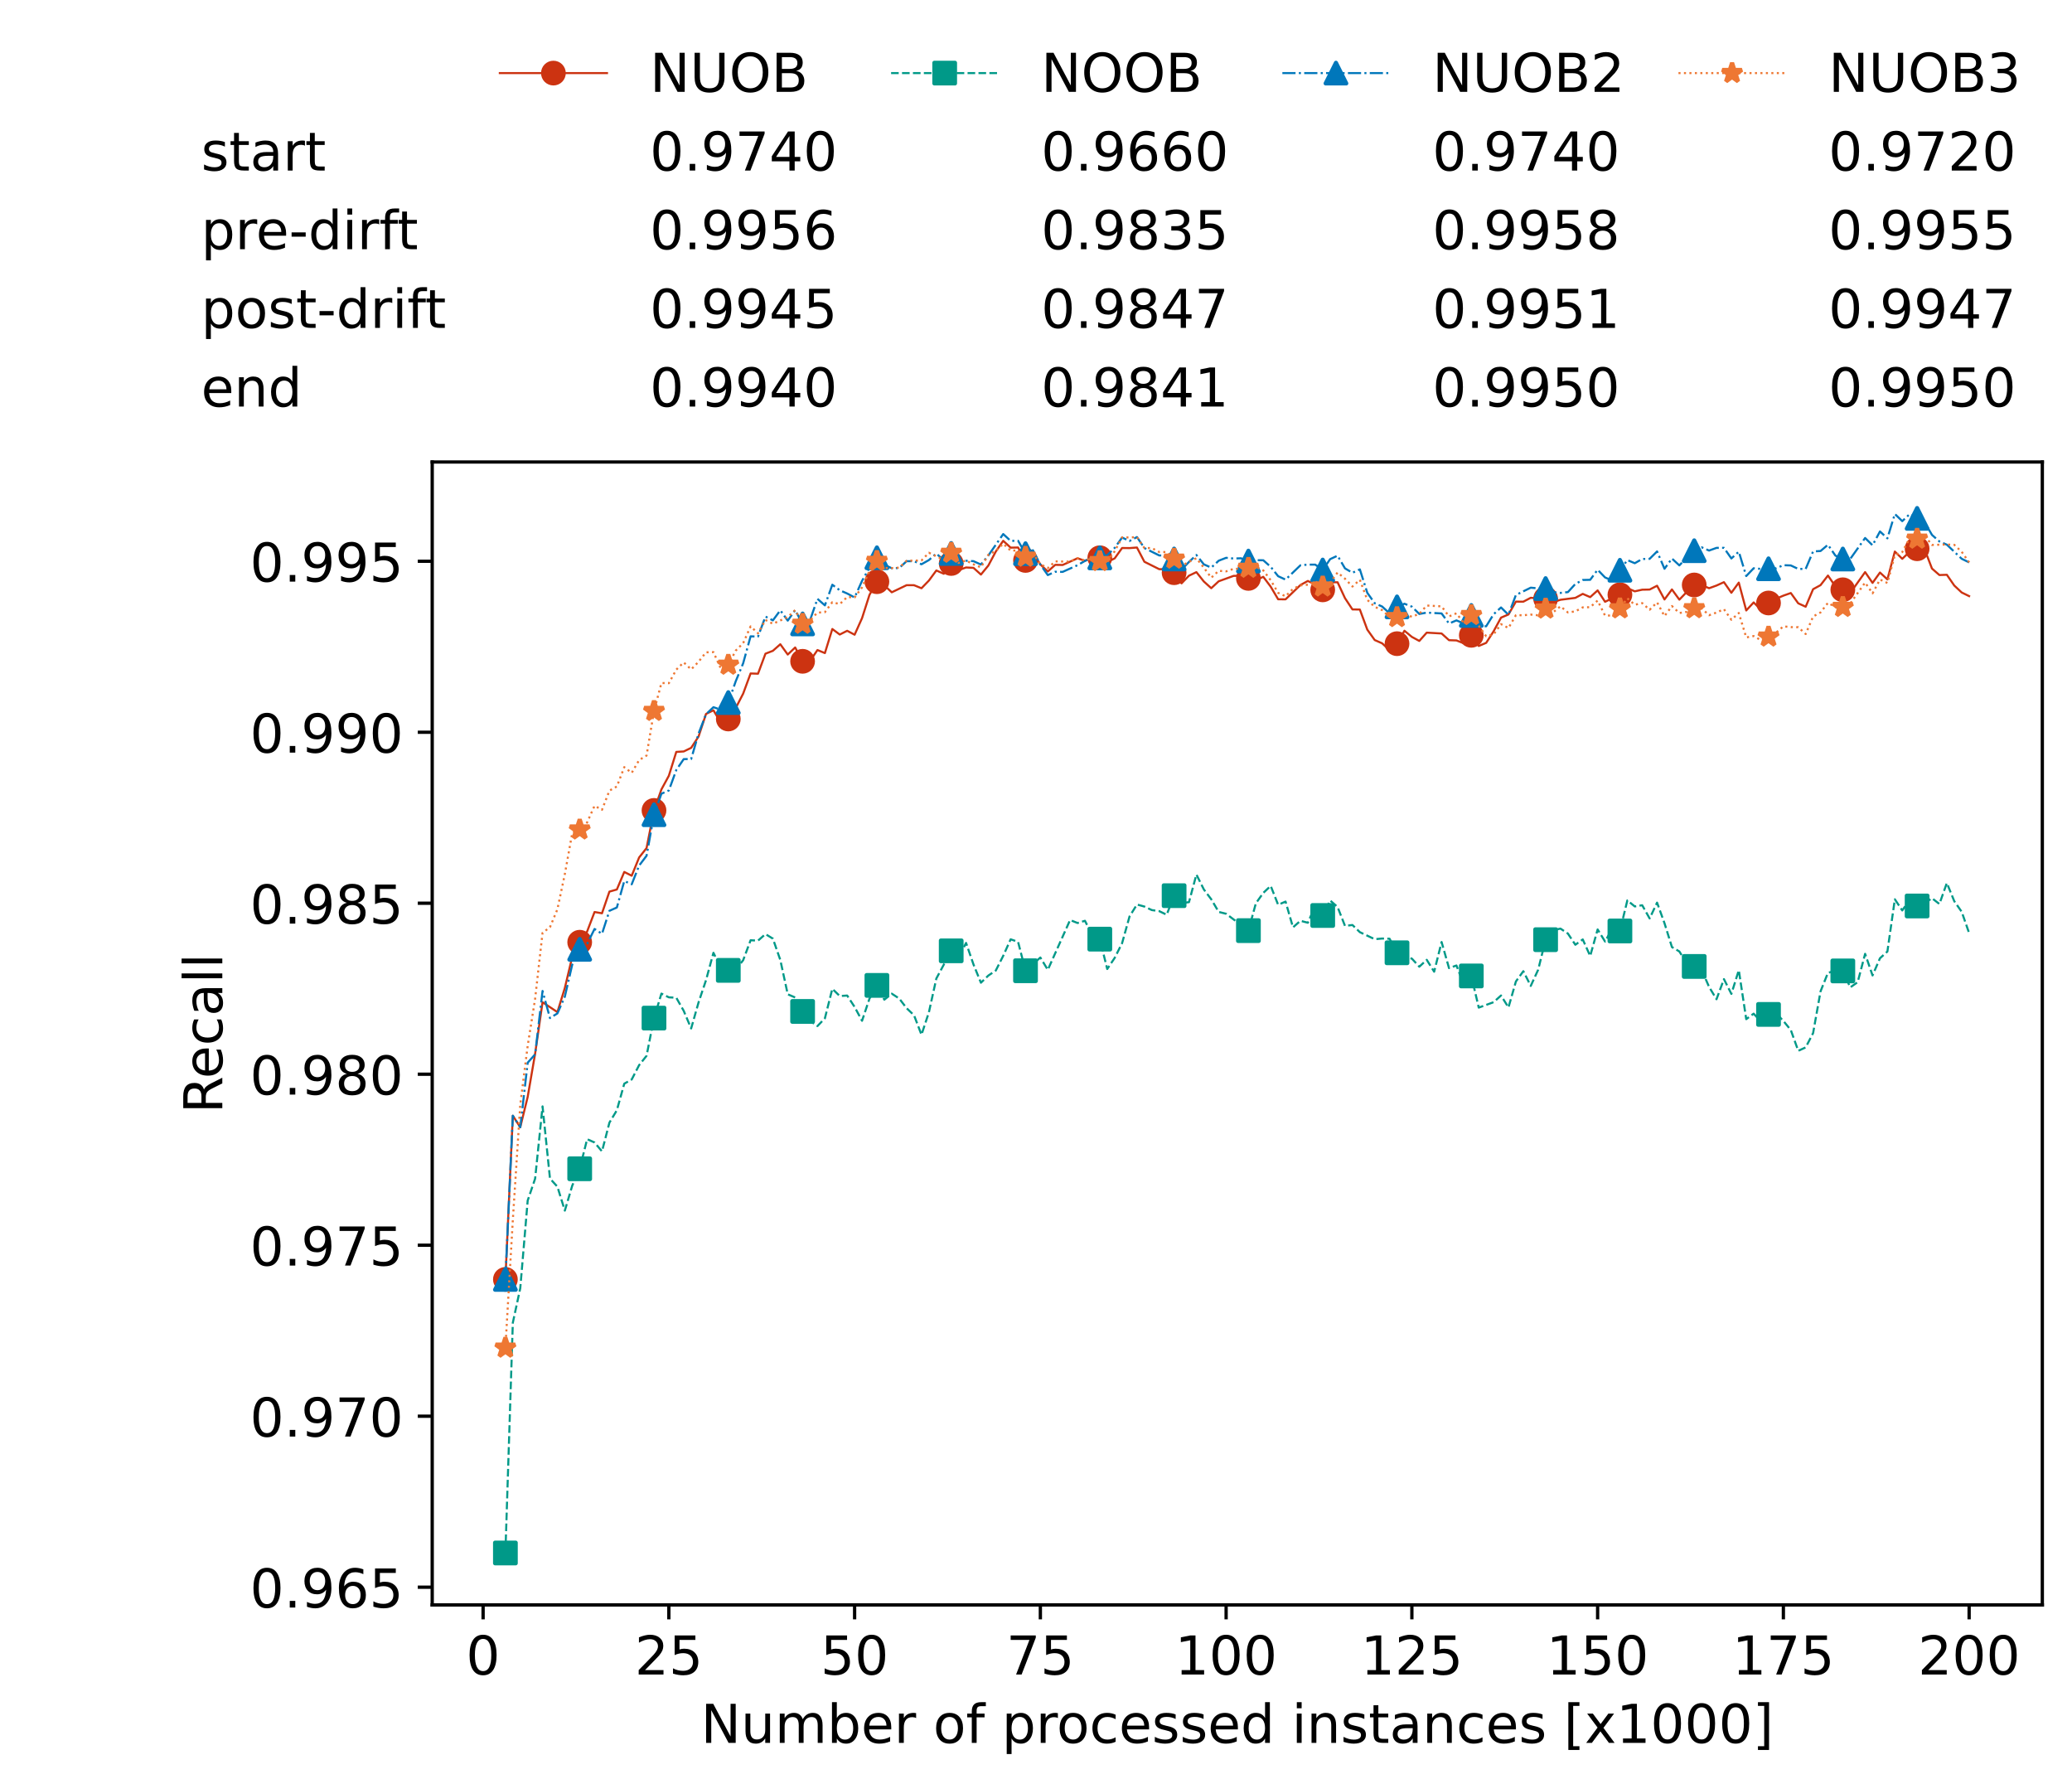<?xml version="1.0" encoding="utf-8" standalone="no"?>
<!DOCTYPE svg PUBLIC "-//W3C//DTD SVG 1.1//EN"
  "http://www.w3.org/Graphics/SVG/1.1/DTD/svg11.dtd">
<!-- Created with matplotlib (https://matplotlib.org/) -->
<svg height="432.615pt" version="1.1" viewBox="0 0 502.65 432.615" width="502.65pt" xmlns="http://www.w3.org/2000/svg" xmlns:xlink="http://www.w3.org/1999/xlink">
 <defs>
  <style type="text/css">*{stroke-linecap:butt;stroke-linejoin:round;}</style>
 </defs>
 <g id="figure_1">
  <g id="patch_1">
   <path d="M 0 432.615 
L 502.65 432.615 
L 502.65 0 
L 0 0 
z
" style="fill:#ffffff;"/>
  </g>
  <g id="axes_1">
   <g id="patch_2">
    <path d="M 104.85 389.252 
L 495.45 389.252 
L 495.45 112.052 
L 104.85 112.052 
z
" style="fill:#ffffff;"/>
   </g>
   <g id="matplotlib.axis_1">
    <g id="xtick_1">
     <g id="line2d_1">
      <defs>
       <path d="M 0 0 
L 0 3.5 
" id="mae5184cea9" style="stroke:#000000;stroke-width:0.8;"/>
      </defs>
      <g>
       <use style="stroke:#000000;stroke-width:0.8;" x="117.197" xlink:href="#mae5184cea9" y="389.252"/>
      </g>
     </g>
     <g id="text_1">
      <!-- 0 -->
      <g transform="translate(113.061 406.13)scale(0.13 -0.13)">
       <defs>
        <path d="M 31.781 66.406 
Q 24.172 66.406 20.328 58.906 
Q 16.5 51.422 16.5 36.375 
Q 16.5 21.391 20.328 13.891 
Q 24.172 6.391 31.781 6.391 
Q 39.453 6.391 43.281 13.891 
Q 47.125 21.391 47.125 36.375 
Q 47.125 51.422 43.281 58.906 
Q 39.453 66.406 31.781 66.406 
z
M 31.781 74.219 
Q 44.047 74.219 50.516 64.516 
Q 56.984 54.828 56.984 36.375 
Q 56.984 17.969 50.516 8.266 
Q 44.047 -1.422 31.781 -1.422 
Q 19.531 -1.422 13.062 8.266 
Q 6.594 17.969 6.594 36.375 
Q 6.594 54.828 13.062 64.516 
Q 19.531 74.219 31.781 74.219 
z
" id="DejaVuSans-48"/>
       </defs>
       <use xlink:href="#DejaVuSans-48"/>
      </g>
     </g>
    </g>
    <g id="xtick_2">
     <g id="line2d_2">
      <g>
       <use style="stroke:#000000;stroke-width:0.8;" x="162.259" xlink:href="#mae5184cea9" y="389.252"/>
      </g>
     </g>
     <g id="text_2">
      <!-- 25 -->
      <g transform="translate(153.988 406.13)scale(0.13 -0.13)">
       <defs>
        <path d="M 19.188 8.297 
L 53.609 8.297 
L 53.609 0 
L 7.328 0 
L 7.328 8.297 
Q 12.938 14.109 22.625 23.891 
Q 32.328 33.688 34.812 36.531 
Q 39.547 41.844 41.422 45.531 
Q 43.312 49.219 43.312 52.781 
Q 43.312 58.594 39.234 62.25 
Q 35.156 65.922 28.609 65.922 
Q 23.969 65.922 18.812 64.312 
Q 13.672 62.703 7.812 59.422 
L 7.812 69.391 
Q 13.766 71.781 18.938 73 
Q 24.125 74.219 28.422 74.219 
Q 39.75 74.219 46.484 68.547 
Q 53.219 62.891 53.219 53.422 
Q 53.219 48.922 51.531 44.891 
Q 49.859 40.875 45.406 35.406 
Q 44.188 33.984 37.641 27.219 
Q 31.109 20.453 19.188 8.297 
z
" id="DejaVuSans-50"/>
        <path d="M 10.797 72.906 
L 49.516 72.906 
L 49.516 64.594 
L 19.828 64.594 
L 19.828 46.734 
Q 21.969 47.469 24.109 47.828 
Q 26.266 48.188 28.422 48.188 
Q 40.625 48.188 47.75 41.5 
Q 54.891 34.812 54.891 23.391 
Q 54.891 11.625 47.562 5.094 
Q 40.234 -1.422 26.906 -1.422 
Q 22.312 -1.422 17.547 -0.641 
Q 12.797 0.141 7.719 1.703 
L 7.719 11.625 
Q 12.109 9.234 16.797 8.062 
Q 21.484 6.891 26.703 6.891 
Q 35.156 6.891 40.078 11.328 
Q 45.016 15.766 45.016 23.391 
Q 45.016 31 40.078 35.438 
Q 35.156 39.891 26.703 39.891 
Q 22.75 39.891 18.812 39.016 
Q 14.891 38.141 10.797 36.281 
z
" id="DejaVuSans-53"/>
       </defs>
       <use xlink:href="#DejaVuSans-50"/>
       <use x="63.623" xlink:href="#DejaVuSans-53"/>
      </g>
     </g>
    </g>
    <g id="xtick_3">
     <g id="line2d_3">
      <g>
       <use style="stroke:#000000;stroke-width:0.8;" x="207.322" xlink:href="#mae5184cea9" y="389.252"/>
      </g>
     </g>
     <g id="text_3">
      <!-- 50 -->
      <g transform="translate(199.05 406.13)scale(0.13 -0.13)">
       <use xlink:href="#DejaVuSans-53"/>
       <use x="63.623" xlink:href="#DejaVuSans-48"/>
      </g>
     </g>
    </g>
    <g id="xtick_4">
     <g id="line2d_4">
      <g>
       <use style="stroke:#000000;stroke-width:0.8;" x="252.384" xlink:href="#mae5184cea9" y="389.252"/>
      </g>
     </g>
     <g id="text_4">
      <!-- 75 -->
      <g transform="translate(244.113 406.13)scale(0.13 -0.13)">
       <defs>
        <path d="M 8.203 72.906 
L 55.078 72.906 
L 55.078 68.703 
L 28.609 0 
L 18.312 0 
L 43.219 64.594 
L 8.203 64.594 
z
" id="DejaVuSans-55"/>
       </defs>
       <use xlink:href="#DejaVuSans-55"/>
       <use x="63.623" xlink:href="#DejaVuSans-53"/>
      </g>
     </g>
    </g>
    <g id="xtick_5">
     <g id="line2d_5">
      <g>
       <use style="stroke:#000000;stroke-width:0.8;" x="297.446" xlink:href="#mae5184cea9" y="389.252"/>
      </g>
     </g>
     <g id="text_5">
      <!-- 100 -->
      <g transform="translate(285.039 406.13)scale(0.13 -0.13)">
       <defs>
        <path d="M 12.406 8.297 
L 28.516 8.297 
L 28.516 63.922 
L 10.984 60.406 
L 10.984 69.391 
L 28.422 72.906 
L 38.281 72.906 
L 38.281 8.297 
L 54.391 8.297 
L 54.391 0 
L 12.406 0 
z
" id="DejaVuSans-49"/>
       </defs>
       <use xlink:href="#DejaVuSans-49"/>
       <use x="63.623" xlink:href="#DejaVuSans-48"/>
       <use x="127.246" xlink:href="#DejaVuSans-48"/>
      </g>
     </g>
    </g>
    <g id="xtick_6">
     <g id="line2d_6">
      <g>
       <use style="stroke:#000000;stroke-width:0.8;" x="342.509" xlink:href="#mae5184cea9" y="389.252"/>
      </g>
     </g>
     <g id="text_6">
      <!-- 125 -->
      <g transform="translate(330.102 406.13)scale(0.13 -0.13)">
       <use xlink:href="#DejaVuSans-49"/>
       <use x="63.623" xlink:href="#DejaVuSans-50"/>
       <use x="127.246" xlink:href="#DejaVuSans-53"/>
      </g>
     </g>
    </g>
    <g id="xtick_7">
     <g id="line2d_7">
      <g>
       <use style="stroke:#000000;stroke-width:0.8;" x="387.571" xlink:href="#mae5184cea9" y="389.252"/>
      </g>
     </g>
     <g id="text_7">
      <!-- 150 -->
      <g transform="translate(375.164 406.13)scale(0.13 -0.13)">
       <use xlink:href="#DejaVuSans-49"/>
       <use x="63.623" xlink:href="#DejaVuSans-53"/>
       <use x="127.246" xlink:href="#DejaVuSans-48"/>
      </g>
     </g>
    </g>
    <g id="xtick_8">
     <g id="line2d_8">
      <g>
       <use style="stroke:#000000;stroke-width:0.8;" x="432.633" xlink:href="#mae5184cea9" y="389.252"/>
      </g>
     </g>
     <g id="text_8">
      <!-- 175 -->
      <g transform="translate(420.226 406.13)scale(0.13 -0.13)">
       <use xlink:href="#DejaVuSans-49"/>
       <use x="63.623" xlink:href="#DejaVuSans-55"/>
       <use x="127.246" xlink:href="#DejaVuSans-53"/>
      </g>
     </g>
    </g>
    <g id="xtick_9">
     <g id="line2d_9">
      <g>
       <use style="stroke:#000000;stroke-width:0.8;" x="477.695" xlink:href="#mae5184cea9" y="389.252"/>
      </g>
     </g>
     <g id="text_9">
      <!-- 200 -->
      <g transform="translate(465.289 406.13)scale(0.13 -0.13)">
       <use xlink:href="#DejaVuSans-50"/>
       <use x="63.623" xlink:href="#DejaVuSans-48"/>
       <use x="127.246" xlink:href="#DejaVuSans-48"/>
      </g>
     </g>
    </g>
    <g id="text_10">
     <!-- Number of processed instances [x1000] -->
     <g transform="translate(170.025 422.711)scale(0.13 -0.13)">
      <defs>
       <path d="M 9.812 72.906 
L 23.094 72.906 
L 55.422 11.922 
L 55.422 72.906 
L 64.984 72.906 
L 64.984 0 
L 51.703 0 
L 19.391 60.984 
L 19.391 0 
L 9.812 0 
z
" id="DejaVuSans-78"/>
       <path d="M 8.5 21.578 
L 8.5 54.688 
L 17.484 54.688 
L 17.484 21.922 
Q 17.484 14.156 20.5 10.266 
Q 23.531 6.391 29.594 6.391 
Q 36.859 6.391 41.078 11.031 
Q 45.312 15.672 45.312 23.688 
L 45.312 54.688 
L 54.297 54.688 
L 54.297 0 
L 45.312 0 
L 45.312 8.406 
Q 42.047 3.422 37.719 1 
Q 33.406 -1.422 27.688 -1.422 
Q 18.266 -1.422 13.375 4.438 
Q 8.5 10.297 8.5 21.578 
z
M 31.109 56 
z
" id="DejaVuSans-117"/>
       <path d="M 52 44.188 
Q 55.375 50.25 60.062 53.125 
Q 64.75 56 71.094 56 
Q 79.641 56 84.281 50.016 
Q 88.922 44.047 88.922 33.016 
L 88.922 0 
L 79.891 0 
L 79.891 32.719 
Q 79.891 40.578 77.094 44.375 
Q 74.312 48.188 68.609 48.188 
Q 61.625 48.188 57.562 43.547 
Q 53.516 38.922 53.516 30.906 
L 53.516 0 
L 44.484 0 
L 44.484 32.719 
Q 44.484 40.625 41.703 44.406 
Q 38.922 48.188 33.109 48.188 
Q 26.219 48.188 22.156 43.531 
Q 18.109 38.875 18.109 30.906 
L 18.109 0 
L 9.078 0 
L 9.078 54.688 
L 18.109 54.688 
L 18.109 46.188 
Q 21.188 51.219 25.484 53.609 
Q 29.781 56 35.688 56 
Q 41.656 56 45.828 52.969 
Q 50 49.953 52 44.188 
z
" id="DejaVuSans-109"/>
       <path d="M 48.688 27.297 
Q 48.688 37.203 44.609 42.844 
Q 40.531 48.484 33.406 48.484 
Q 26.266 48.484 22.188 42.844 
Q 18.109 37.203 18.109 27.297 
Q 18.109 17.391 22.188 11.75 
Q 26.266 6.109 33.406 6.109 
Q 40.531 6.109 44.609 11.75 
Q 48.688 17.391 48.688 27.297 
z
M 18.109 46.391 
Q 20.953 51.266 25.266 53.625 
Q 29.594 56 35.594 56 
Q 45.562 56 51.781 48.094 
Q 58.016 40.188 58.016 27.297 
Q 58.016 14.406 51.781 6.484 
Q 45.562 -1.422 35.594 -1.422 
Q 29.594 -1.422 25.266 0.953 
Q 20.953 3.328 18.109 8.203 
L 18.109 0 
L 9.078 0 
L 9.078 75.984 
L 18.109 75.984 
z
" id="DejaVuSans-98"/>
       <path d="M 56.203 29.594 
L 56.203 25.203 
L 14.891 25.203 
Q 15.484 15.922 20.484 11.062 
Q 25.484 6.203 34.422 6.203 
Q 39.594 6.203 44.453 7.469 
Q 49.312 8.734 54.109 11.281 
L 54.109 2.781 
Q 49.266 0.734 44.188 -0.344 
Q 39.109 -1.422 33.891 -1.422 
Q 20.797 -1.422 13.156 6.188 
Q 5.516 13.812 5.516 26.812 
Q 5.516 40.234 12.766 48.109 
Q 20.016 56 32.328 56 
Q 43.359 56 49.781 48.891 
Q 56.203 41.797 56.203 29.594 
z
M 47.219 32.234 
Q 47.125 39.594 43.094 43.984 
Q 39.062 48.391 32.422 48.391 
Q 24.906 48.391 20.391 44.141 
Q 15.875 39.891 15.188 32.172 
z
" id="DejaVuSans-101"/>
       <path d="M 41.109 46.297 
Q 39.594 47.172 37.812 47.578 
Q 36.031 48 33.891 48 
Q 26.266 48 22.188 43.047 
Q 18.109 38.094 18.109 28.812 
L 18.109 0 
L 9.078 0 
L 9.078 54.688 
L 18.109 54.688 
L 18.109 46.188 
Q 20.953 51.172 25.484 53.578 
Q 30.031 56 36.531 56 
Q 37.453 56 38.578 55.875 
Q 39.703 55.766 41.062 55.516 
z
" id="DejaVuSans-114"/>
       <path id="DejaVuSans-32"/>
       <path d="M 30.609 48.391 
Q 23.391 48.391 19.188 42.75 
Q 14.984 37.109 14.984 27.297 
Q 14.984 17.484 19.156 11.844 
Q 23.344 6.203 30.609 6.203 
Q 37.797 6.203 41.984 11.859 
Q 46.188 17.531 46.188 27.297 
Q 46.188 37.016 41.984 42.703 
Q 37.797 48.391 30.609 48.391 
z
M 30.609 56 
Q 42.328 56 49.016 48.375 
Q 55.719 40.766 55.719 27.297 
Q 55.719 13.875 49.016 6.219 
Q 42.328 -1.422 30.609 -1.422 
Q 18.844 -1.422 12.172 6.219 
Q 5.516 13.875 5.516 27.297 
Q 5.516 40.766 12.172 48.375 
Q 18.844 56 30.609 56 
z
" id="DejaVuSans-111"/>
       <path d="M 37.109 75.984 
L 37.109 68.5 
L 28.516 68.5 
Q 23.688 68.5 21.797 66.547 
Q 19.922 64.594 19.922 59.516 
L 19.922 54.688 
L 34.719 54.688 
L 34.719 47.703 
L 19.922 47.703 
L 19.922 0 
L 10.891 0 
L 10.891 47.703 
L 2.297 47.703 
L 2.297 54.688 
L 10.891 54.688 
L 10.891 58.5 
Q 10.891 67.625 15.141 71.797 
Q 19.391 75.984 28.609 75.984 
z
" id="DejaVuSans-102"/>
       <path d="M 18.109 8.203 
L 18.109 -20.797 
L 9.078 -20.797 
L 9.078 54.688 
L 18.109 54.688 
L 18.109 46.391 
Q 20.953 51.266 25.266 53.625 
Q 29.594 56 35.594 56 
Q 45.562 56 51.781 48.094 
Q 58.016 40.188 58.016 27.297 
Q 58.016 14.406 51.781 6.484 
Q 45.562 -1.422 35.594 -1.422 
Q 29.594 -1.422 25.266 0.953 
Q 20.953 3.328 18.109 8.203 
z
M 48.688 27.297 
Q 48.688 37.203 44.609 42.844 
Q 40.531 48.484 33.406 48.484 
Q 26.266 48.484 22.188 42.844 
Q 18.109 37.203 18.109 27.297 
Q 18.109 17.391 22.188 11.75 
Q 26.266 6.109 33.406 6.109 
Q 40.531 6.109 44.609 11.75 
Q 48.688 17.391 48.688 27.297 
z
" id="DejaVuSans-112"/>
       <path d="M 48.781 52.594 
L 48.781 44.188 
Q 44.969 46.297 41.141 47.344 
Q 37.312 48.391 33.406 48.391 
Q 24.656 48.391 19.812 42.844 
Q 14.984 37.312 14.984 27.297 
Q 14.984 17.281 19.812 11.734 
Q 24.656 6.203 33.406 6.203 
Q 37.312 6.203 41.141 7.25 
Q 44.969 8.297 48.781 10.406 
L 48.781 2.094 
Q 45.016 0.344 40.984 -0.531 
Q 36.969 -1.422 32.422 -1.422 
Q 20.062 -1.422 12.781 6.344 
Q 5.516 14.109 5.516 27.297 
Q 5.516 40.672 12.859 48.328 
Q 20.219 56 33.016 56 
Q 37.156 56 41.109 55.141 
Q 45.062 54.297 48.781 52.594 
z
" id="DejaVuSans-99"/>
       <path d="M 44.281 53.078 
L 44.281 44.578 
Q 40.484 46.531 36.375 47.5 
Q 32.281 48.484 27.875 48.484 
Q 21.188 48.484 17.844 46.438 
Q 14.5 44.391 14.5 40.281 
Q 14.5 37.156 16.891 35.375 
Q 19.281 33.594 26.516 31.984 
L 29.594 31.297 
Q 39.156 29.25 43.188 25.516 
Q 47.219 21.781 47.219 15.094 
Q 47.219 7.469 41.188 3.016 
Q 35.156 -1.422 24.609 -1.422 
Q 20.219 -1.422 15.453 -0.562 
Q 10.688 0.297 5.422 2 
L 5.422 11.281 
Q 10.406 8.688 15.234 7.391 
Q 20.062 6.109 24.812 6.109 
Q 31.156 6.109 34.562 8.281 
Q 37.984 10.453 37.984 14.406 
Q 37.984 18.062 35.516 20.016 
Q 33.062 21.969 24.703 23.781 
L 21.578 24.516 
Q 13.234 26.266 9.516 29.906 
Q 5.812 33.547 5.812 39.891 
Q 5.812 47.609 11.281 51.797 
Q 16.75 56 26.812 56 
Q 31.781 56 36.172 55.266 
Q 40.578 54.547 44.281 53.078 
z
" id="DejaVuSans-115"/>
       <path d="M 45.406 46.391 
L 45.406 75.984 
L 54.391 75.984 
L 54.391 0 
L 45.406 0 
L 45.406 8.203 
Q 42.578 3.328 38.25 0.953 
Q 33.938 -1.422 27.875 -1.422 
Q 17.969 -1.422 11.734 6.484 
Q 5.516 14.406 5.516 27.297 
Q 5.516 40.188 11.734 48.094 
Q 17.969 56 27.875 56 
Q 33.938 56 38.25 53.625 
Q 42.578 51.266 45.406 46.391 
z
M 14.797 27.297 
Q 14.797 17.391 18.875 11.75 
Q 22.953 6.109 30.078 6.109 
Q 37.203 6.109 41.297 11.75 
Q 45.406 17.391 45.406 27.297 
Q 45.406 37.203 41.297 42.844 
Q 37.203 48.484 30.078 48.484 
Q 22.953 48.484 18.875 42.844 
Q 14.797 37.203 14.797 27.297 
z
" id="DejaVuSans-100"/>
       <path d="M 9.422 54.688 
L 18.406 54.688 
L 18.406 0 
L 9.422 0 
z
M 9.422 75.984 
L 18.406 75.984 
L 18.406 64.594 
L 9.422 64.594 
z
" id="DejaVuSans-105"/>
       <path d="M 54.891 33.016 
L 54.891 0 
L 45.906 0 
L 45.906 32.719 
Q 45.906 40.484 42.875 44.328 
Q 39.844 48.188 33.797 48.188 
Q 26.516 48.188 22.312 43.547 
Q 18.109 38.922 18.109 30.906 
L 18.109 0 
L 9.078 0 
L 9.078 54.688 
L 18.109 54.688 
L 18.109 46.188 
Q 21.344 51.125 25.703 53.562 
Q 30.078 56 35.797 56 
Q 45.219 56 50.047 50.172 
Q 54.891 44.344 54.891 33.016 
z
" id="DejaVuSans-110"/>
       <path d="M 18.312 70.219 
L 18.312 54.688 
L 36.812 54.688 
L 36.812 47.703 
L 18.312 47.703 
L 18.312 18.016 
Q 18.312 11.328 20.141 9.422 
Q 21.969 7.516 27.594 7.516 
L 36.812 7.516 
L 36.812 0 
L 27.594 0 
Q 17.188 0 13.234 3.875 
Q 9.281 7.766 9.281 18.016 
L 9.281 47.703 
L 2.688 47.703 
L 2.688 54.688 
L 9.281 54.688 
L 9.281 70.219 
z
" id="DejaVuSans-116"/>
       <path d="M 34.281 27.484 
Q 23.391 27.484 19.188 25 
Q 14.984 22.516 14.984 16.5 
Q 14.984 11.719 18.141 8.906 
Q 21.297 6.109 26.703 6.109 
Q 34.188 6.109 38.703 11.406 
Q 43.219 16.703 43.219 25.484 
L 43.219 27.484 
z
M 52.203 31.203 
L 52.203 0 
L 43.219 0 
L 43.219 8.297 
Q 40.141 3.328 35.547 0.953 
Q 30.953 -1.422 24.312 -1.422 
Q 15.922 -1.422 10.953 3.297 
Q 6 8.016 6 15.922 
Q 6 25.141 12.172 29.828 
Q 18.359 34.516 30.609 34.516 
L 43.219 34.516 
L 43.219 35.406 
Q 43.219 41.609 39.141 45 
Q 35.062 48.391 27.688 48.391 
Q 23 48.391 18.547 47.266 
Q 14.109 46.141 10.016 43.891 
L 10.016 52.203 
Q 14.938 54.109 19.578 55.047 
Q 24.219 56 28.609 56 
Q 40.484 56 46.344 49.844 
Q 52.203 43.703 52.203 31.203 
z
" id="DejaVuSans-97"/>
       <path d="M 8.594 75.984 
L 29.297 75.984 
L 29.297 69 
L 17.578 69 
L 17.578 -6.203 
L 29.297 -6.203 
L 29.297 -13.188 
L 8.594 -13.188 
z
" id="DejaVuSans-91"/>
       <path d="M 54.891 54.688 
L 35.109 28.078 
L 55.906 0 
L 45.312 0 
L 29.391 21.484 
L 13.484 0 
L 2.875 0 
L 24.125 28.609 
L 4.688 54.688 
L 15.281 54.688 
L 29.781 35.203 
L 44.281 54.688 
z
" id="DejaVuSans-120"/>
       <path d="M 30.422 75.984 
L 30.422 -13.188 
L 9.719 -13.188 
L 9.719 -6.203 
L 21.391 -6.203 
L 21.391 69 
L 9.719 69 
L 9.719 75.984 
z
" id="DejaVuSans-93"/>
      </defs>
      <use xlink:href="#DejaVuSans-78"/>
      <use x="74.805" xlink:href="#DejaVuSans-117"/>
      <use x="138.184" xlink:href="#DejaVuSans-109"/>
      <use x="235.596" xlink:href="#DejaVuSans-98"/>
      <use x="299.072" xlink:href="#DejaVuSans-101"/>
      <use x="360.596" xlink:href="#DejaVuSans-114"/>
      <use x="401.709" xlink:href="#DejaVuSans-32"/>
      <use x="433.496" xlink:href="#DejaVuSans-111"/>
      <use x="494.678" xlink:href="#DejaVuSans-102"/>
      <use x="529.883" xlink:href="#DejaVuSans-32"/>
      <use x="561.67" xlink:href="#DejaVuSans-112"/>
      <use x="625.146" xlink:href="#DejaVuSans-114"/>
      <use x="664.01" xlink:href="#DejaVuSans-111"/>
      <use x="725.191" xlink:href="#DejaVuSans-99"/>
      <use x="780.172" xlink:href="#DejaVuSans-101"/>
      <use x="841.695" xlink:href="#DejaVuSans-115"/>
      <use x="893.795" xlink:href="#DejaVuSans-115"/>
      <use x="945.895" xlink:href="#DejaVuSans-101"/>
      <use x="1007.418" xlink:href="#DejaVuSans-100"/>
      <use x="1070.895" xlink:href="#DejaVuSans-32"/>
      <use x="1102.682" xlink:href="#DejaVuSans-105"/>
      <use x="1130.465" xlink:href="#DejaVuSans-110"/>
      <use x="1193.844" xlink:href="#DejaVuSans-115"/>
      <use x="1245.943" xlink:href="#DejaVuSans-116"/>
      <use x="1285.152" xlink:href="#DejaVuSans-97"/>
      <use x="1346.432" xlink:href="#DejaVuSans-110"/>
      <use x="1409.811" xlink:href="#DejaVuSans-99"/>
      <use x="1464.791" xlink:href="#DejaVuSans-101"/>
      <use x="1526.314" xlink:href="#DejaVuSans-115"/>
      <use x="1578.414" xlink:href="#DejaVuSans-32"/>
      <use x="1610.201" xlink:href="#DejaVuSans-91"/>
      <use x="1649.215" xlink:href="#DejaVuSans-120"/>
      <use x="1708.395" xlink:href="#DejaVuSans-49"/>
      <use x="1772.018" xlink:href="#DejaVuSans-48"/>
      <use x="1835.641" xlink:href="#DejaVuSans-48"/>
      <use x="1899.264" xlink:href="#DejaVuSans-48"/>
      <use x="1962.887" xlink:href="#DejaVuSans-93"/>
     </g>
    </g>
   </g>
   <g id="matplotlib.axis_2">
    <g id="ytick_1">
     <g id="line2d_10">
      <defs>
       <path d="M 0 0 
L -3.5 0 
" id="m3454690c28" style="stroke:#000000;stroke-width:0.8;"/>
      </defs>
      <g>
       <use style="stroke:#000000;stroke-width:0.8;" x="104.85" xlink:href="#m3454690c28" y="384.946"/>
      </g>
     </g>
     <g id="text_11">
      <!-- 0.965 -->
      <g transform="translate(60.633 389.885)scale(0.13 -0.13)">
       <defs>
        <path d="M 10.688 12.406 
L 21 12.406 
L 21 0 
L 10.688 0 
z
" id="DejaVuSans-46"/>
        <path d="M 10.984 1.516 
L 10.984 10.5 
Q 14.703 8.734 18.5 7.812 
Q 22.312 6.891 25.984 6.891 
Q 35.75 6.891 40.891 13.453 
Q 46.047 20.016 46.781 33.406 
Q 43.953 29.203 39.594 26.953 
Q 35.25 24.703 29.984 24.703 
Q 19.047 24.703 12.672 31.312 
Q 6.297 37.938 6.297 49.422 
Q 6.297 60.641 12.938 67.422 
Q 19.578 74.219 30.609 74.219 
Q 43.266 74.219 49.922 64.516 
Q 56.594 54.828 56.594 36.375 
Q 56.594 19.141 48.406 8.859 
Q 40.234 -1.422 26.422 -1.422 
Q 22.703 -1.422 18.891 -0.688 
Q 15.094 0.047 10.984 1.516 
z
M 30.609 32.422 
Q 37.25 32.422 41.125 36.953 
Q 45.016 41.5 45.016 49.422 
Q 45.016 57.281 41.125 61.844 
Q 37.25 66.406 30.609 66.406 
Q 23.969 66.406 20.094 61.844 
Q 16.219 57.281 16.219 49.422 
Q 16.219 41.5 20.094 36.953 
Q 23.969 32.422 30.609 32.422 
z
" id="DejaVuSans-57"/>
        <path d="M 33.016 40.375 
Q 26.375 40.375 22.484 35.828 
Q 18.609 31.297 18.609 23.391 
Q 18.609 15.531 22.484 10.953 
Q 26.375 6.391 33.016 6.391 
Q 39.656 6.391 43.531 10.953 
Q 47.406 15.531 47.406 23.391 
Q 47.406 31.297 43.531 35.828 
Q 39.656 40.375 33.016 40.375 
z
M 52.594 71.297 
L 52.594 62.312 
Q 48.875 64.062 45.094 64.984 
Q 41.312 65.922 37.594 65.922 
Q 27.828 65.922 22.672 59.328 
Q 17.531 52.734 16.797 39.406 
Q 19.672 43.656 24.016 45.922 
Q 28.375 48.188 33.594 48.188 
Q 44.578 48.188 50.953 41.516 
Q 57.328 34.859 57.328 23.391 
Q 57.328 12.156 50.688 5.359 
Q 44.047 -1.422 33.016 -1.422 
Q 20.359 -1.422 13.672 8.266 
Q 6.984 17.969 6.984 36.375 
Q 6.984 53.656 15.188 63.938 
Q 23.391 74.219 37.203 74.219 
Q 40.922 74.219 44.703 73.484 
Q 48.484 72.75 52.594 71.297 
z
" id="DejaVuSans-54"/>
       </defs>
       <use xlink:href="#DejaVuSans-48"/>
       <use x="63.623" xlink:href="#DejaVuSans-46"/>
       <use x="95.41" xlink:href="#DejaVuSans-57"/>
       <use x="159.033" xlink:href="#DejaVuSans-54"/>
       <use x="222.656" xlink:href="#DejaVuSans-53"/>
      </g>
     </g>
    </g>
    <g id="ytick_2">
     <g id="line2d_11">
      <g>
       <use style="stroke:#000000;stroke-width:0.8;" x="104.85" xlink:href="#m3454690c28" y="343.476"/>
      </g>
     </g>
     <g id="text_12">
      <!-- 0.970 -->
      <g transform="translate(60.633 348.415)scale(0.13 -0.13)">
       <use xlink:href="#DejaVuSans-48"/>
       <use x="63.623" xlink:href="#DejaVuSans-46"/>
       <use x="95.41" xlink:href="#DejaVuSans-57"/>
       <use x="159.033" xlink:href="#DejaVuSans-55"/>
       <use x="222.656" xlink:href="#DejaVuSans-48"/>
      </g>
     </g>
    </g>
    <g id="ytick_3">
     <g id="line2d_12">
      <g>
       <use style="stroke:#000000;stroke-width:0.8;" x="104.85" xlink:href="#m3454690c28" y="302.006"/>
      </g>
     </g>
     <g id="text_13">
      <!-- 0.975 -->
      <g transform="translate(60.633 306.945)scale(0.13 -0.13)">
       <use xlink:href="#DejaVuSans-48"/>
       <use x="63.623" xlink:href="#DejaVuSans-46"/>
       <use x="95.41" xlink:href="#DejaVuSans-57"/>
       <use x="159.033" xlink:href="#DejaVuSans-55"/>
       <use x="222.656" xlink:href="#DejaVuSans-53"/>
      </g>
     </g>
    </g>
    <g id="ytick_4">
     <g id="line2d_13">
      <g>
       <use style="stroke:#000000;stroke-width:0.8;" x="104.85" xlink:href="#m3454690c28" y="260.536"/>
      </g>
     </g>
     <g id="text_14">
      <!-- 0.980 -->
      <g transform="translate(60.633 265.475)scale(0.13 -0.13)">
       <defs>
        <path d="M 31.781 34.625 
Q 24.75 34.625 20.719 30.859 
Q 16.703 27.094 16.703 20.516 
Q 16.703 13.922 20.719 10.156 
Q 24.75 6.391 31.781 6.391 
Q 38.812 6.391 42.859 10.172 
Q 46.922 13.969 46.922 20.516 
Q 46.922 27.094 42.891 30.859 
Q 38.875 34.625 31.781 34.625 
z
M 21.922 38.812 
Q 15.578 40.375 12.031 44.719 
Q 8.5 49.078 8.5 55.328 
Q 8.5 64.062 14.719 69.141 
Q 20.953 74.219 31.781 74.219 
Q 42.672 74.219 48.875 69.141 
Q 55.078 64.062 55.078 55.328 
Q 55.078 49.078 51.531 44.719 
Q 48 40.375 41.703 38.812 
Q 48.828 37.156 52.797 32.312 
Q 56.781 27.484 56.781 20.516 
Q 56.781 9.906 50.312 4.234 
Q 43.844 -1.422 31.781 -1.422 
Q 19.734 -1.422 13.25 4.234 
Q 6.781 9.906 6.781 20.516 
Q 6.781 27.484 10.781 32.312 
Q 14.797 37.156 21.922 38.812 
z
M 18.312 54.391 
Q 18.312 48.734 21.844 45.562 
Q 25.391 42.391 31.781 42.391 
Q 38.141 42.391 41.719 45.562 
Q 45.312 48.734 45.312 54.391 
Q 45.312 60.062 41.719 63.234 
Q 38.141 66.406 31.781 66.406 
Q 25.391 66.406 21.844 63.234 
Q 18.312 60.062 18.312 54.391 
z
" id="DejaVuSans-56"/>
       </defs>
       <use xlink:href="#DejaVuSans-48"/>
       <use x="63.623" xlink:href="#DejaVuSans-46"/>
       <use x="95.41" xlink:href="#DejaVuSans-57"/>
       <use x="159.033" xlink:href="#DejaVuSans-56"/>
       <use x="222.656" xlink:href="#DejaVuSans-48"/>
      </g>
     </g>
    </g>
    <g id="ytick_5">
     <g id="line2d_14">
      <g>
       <use style="stroke:#000000;stroke-width:0.8;" x="104.85" xlink:href="#m3454690c28" y="219.066"/>
      </g>
     </g>
     <g id="text_15">
      <!-- 0.985 -->
      <g transform="translate(60.633 224.005)scale(0.13 -0.13)">
       <use xlink:href="#DejaVuSans-48"/>
       <use x="63.623" xlink:href="#DejaVuSans-46"/>
       <use x="95.41" xlink:href="#DejaVuSans-57"/>
       <use x="159.033" xlink:href="#DejaVuSans-56"/>
       <use x="222.656" xlink:href="#DejaVuSans-53"/>
      </g>
     </g>
    </g>
    <g id="ytick_6">
     <g id="line2d_15">
      <g>
       <use style="stroke:#000000;stroke-width:0.8;" x="104.85" xlink:href="#m3454690c28" y="177.596"/>
      </g>
     </g>
     <g id="text_16">
      <!-- 0.990 -->
      <g transform="translate(60.633 182.535)scale(0.13 -0.13)">
       <use xlink:href="#DejaVuSans-48"/>
       <use x="63.623" xlink:href="#DejaVuSans-46"/>
       <use x="95.41" xlink:href="#DejaVuSans-57"/>
       <use x="159.033" xlink:href="#DejaVuSans-57"/>
       <use x="222.656" xlink:href="#DejaVuSans-48"/>
      </g>
     </g>
    </g>
    <g id="ytick_7">
     <g id="line2d_16">
      <g>
       <use style="stroke:#000000;stroke-width:0.8;" x="104.85" xlink:href="#m3454690c28" y="136.126"/>
      </g>
     </g>
     <g id="text_17">
      <!-- 0.995 -->
      <g transform="translate(60.633 141.065)scale(0.13 -0.13)">
       <use xlink:href="#DejaVuSans-48"/>
       <use x="63.623" xlink:href="#DejaVuSans-46"/>
       <use x="95.41" xlink:href="#DejaVuSans-57"/>
       <use x="159.033" xlink:href="#DejaVuSans-57"/>
       <use x="222.656" xlink:href="#DejaVuSans-53"/>
      </g>
     </g>
    </g>
    <g id="text_18">
     <!-- Recall -->
     <g transform="translate(53.93 270.044)rotate(-90)scale(0.13 -0.13)">
      <defs>
       <path d="M 44.391 34.188 
Q 47.562 33.109 50.562 29.594 
Q 53.562 26.078 56.594 19.922 
L 66.609 0 
L 56 0 
L 46.688 18.703 
Q 43.062 26.031 39.672 28.422 
Q 36.281 30.812 30.422 30.812 
L 19.672 30.812 
L 19.672 0 
L 9.812 0 
L 9.812 72.906 
L 32.078 72.906 
Q 44.578 72.906 50.734 67.672 
Q 56.891 62.453 56.891 51.906 
Q 56.891 45.016 53.688 40.469 
Q 50.484 35.938 44.391 34.188 
z
M 19.672 64.797 
L 19.672 38.922 
L 32.078 38.922 
Q 39.203 38.922 42.844 42.219 
Q 46.484 45.516 46.484 51.906 
Q 46.484 58.297 42.844 61.547 
Q 39.203 64.797 32.078 64.797 
z
" id="DejaVuSans-82"/>
       <path d="M 9.422 75.984 
L 18.406 75.984 
L 18.406 0 
L 9.422 0 
z
" id="DejaVuSans-108"/>
      </defs>
      <use xlink:href="#DejaVuSans-82"/>
      <use x="64.982" xlink:href="#DejaVuSans-101"/>
      <use x="126.506" xlink:href="#DejaVuSans-99"/>
      <use x="181.486" xlink:href="#DejaVuSans-97"/>
      <use x="242.766" xlink:href="#DejaVuSans-108"/>
      <use x="270.549" xlink:href="#DejaVuSans-108"/>
     </g>
    </g>
   </g>
   <g id="line2d_17"/>
   <g id="line2d_18"/>
   <g id="line2d_19"/>
   <g id="line2d_20"/>
   <g id="line2d_21"/>
   <g id="line2d_22">
    <path clip-path="url(#pa2617881c5)" d="M 122.605 310.3 
L 124.407 270.601 
L 126.21 273.39 
L 128.012 266.029 
L 129.815 255.549 
L 131.617 243.073 
L 135.222 245.47 
L 137.024 239.619 
L 138.827 232.035 
L 140.629 228.522 
L 142.432 225.917 
L 144.234 221.193 
L 146.037 221.502 
L 147.839 216.248 
L 149.642 215.736 
L 151.444 211.478 
L 153.247 212.39 
L 155.049 207.964 
L 156.852 205.684 
L 158.654 196.554 
L 160.457 191.459 
L 162.259 188.144 
L 164.062 182.361 
L 165.864 182.254 
L 167.667 181.379 
L 169.469 178.626 
L 171.272 173.155 
L 173.074 172.266 
L 174.877 175.315 
L 176.679 174.381 
L 178.482 171.719 
L 180.284 168.227 
L 182.087 163.339 
L 183.889 163.396 
L 185.692 158.541 
L 187.494 157.845 
L 189.297 156.251 
L 191.099 158.749 
L 192.902 157.036 
L 194.704 160.39 
L 196.507 160.302 
L 198.309 157.655 
L 200.112 158.397 
L 201.914 152.556 
L 203.717 153.896 
L 205.519 152.988 
L 207.322 153.941 
L 209.124 149.923 
L 210.927 144.285 
L 212.729 141.082 
L 214.532 141.971 
L 216.334 143.65 
L 219.939 141.923 
L 221.742 141.934 
L 223.544 142.669 
L 225.347 140.804 
L 227.149 138.355 
L 228.952 139.156 
L 230.754 136.663 
L 232.557 138.28 
L 234.359 137.63 
L 236.162 137.723 
L 237.964 139.349 
L 239.767 137.158 
L 241.569 133.772 
L 243.372 131.165 
L 245.174 132.824 
L 246.976 132.788 
L 248.779 135.923 
L 250.581 134.251 
L 252.384 136.892 
L 254.186 138.606 
L 255.989 136.993 
L 257.791 137.023 
L 261.396 135.405 
L 263.199 136.004 
L 265.001 135.237 
L 266.804 135.273 
L 268.606 136.32 
L 270.409 135.427 
L 272.211 132.909 
L 274.014 132.931 
L 275.816 132.79 
L 277.619 136.245 
L 281.224 138.046 
L 283.026 138.051 
L 284.829 138.902 
L 286.631 141.482 
L 288.434 139.626 
L 290.236 138.761 
L 292.039 141.031 
L 293.841 142.658 
L 295.644 140.979 
L 299.249 139.674 
L 301.051 139.613 
L 302.854 140.284 
L 304.656 140.74 
L 306.459 139.894 
L 308.261 142.286 
L 310.064 145.341 
L 311.866 145.36 
L 315.471 141.889 
L 317.274 140.903 
L 319.076 141.76 
L 320.879 143.06 
L 322.681 141.238 
L 324.484 141.214 
L 326.286 145.078 
L 328.089 147.804 
L 329.891 147.835 
L 331.694 152.704 
L 333.496 155.234 
L 335.299 156.03 
L 337.101 157.695 
L 338.904 156.113 
L 340.706 152.978 
L 342.509 154.471 
L 344.311 155.45 
L 346.114 153.439 
L 349.719 153.642 
L 351.521 155.268 
L 353.324 155.328 
L 355.126 156.033 
L 356.928 154.086 
L 358.731 156.668 
L 360.533 155.918 
L 362.336 153.112 
L 364.138 149.798 
L 365.941 149.03 
L 367.743 145.911 
L 369.546 145.928 
L 371.348 144.981 
L 373.151 145.148 
L 374.953 145.194 
L 376.756 146.064 
L 378.558 145.465 
L 382.163 145.008 
L 383.966 144.037 
L 385.768 144.822 
L 387.571 143.195 
L 389.373 145.952 
L 392.978 144.249 
L 394.781 142.657 
L 396.583 143.416 
L 398.386 143.022 
L 400.188 142.985 
L 401.991 142.064 
L 403.793 145.392 
L 405.596 142.96 
L 407.398 145.433 
L 409.201 143.56 
L 411.003 141.874 
L 412.806 141.874 
L 414.608 142.666 
L 416.411 142.012 
L 418.213 141.193 
L 420.016 143.772 
L 421.818 141.301 
L 423.621 148.057 
L 425.423 146.111 
L 427.226 147.91 
L 429.028 146.246 
L 430.831 145.227 
L 432.633 144.464 
L 434.436 143.826 
L 436.238 146.327 
L 438.041 147.152 
L 439.843 142.903 
L 441.646 141.917 
L 443.448 139.588 
L 445.251 142.216 
L 448.856 143.824 
L 452.461 138.751 
L 454.263 141.372 
L 456.066 138.859 
L 457.868 140.526 
L 459.671 133.769 
L 461.473 135.532 
L 463.276 133.806 
L 465.078 133.092 
L 466.881 133.19 
L 468.683 137.896 
L 470.485 139.468 
L 472.288 139.403 
L 474.09 142.012 
L 475.893 143.701 
L 477.695 144.581 
L 477.695 144.581 
" style="fill:none;stroke:#cc3311;stroke-linecap:square;stroke-width:0.5;"/>
    <defs>
     <path d="M 0 2.5 
C 0.663 2.5 1.299 2.237 1.768 1.768 
C 2.237 1.299 2.5 0.663 2.5 0 
C 2.5 -0.663 2.237 -1.299 1.768 -1.768 
C 1.299 -2.237 0.663 -2.5 0 -2.5 
C -0.663 -2.5 -1.299 -2.237 -1.768 -1.768 
C -2.237 -1.299 -2.5 -0.663 -2.5 0 
C -2.5 0.663 -2.237 1.299 -1.768 1.768 
C -1.299 2.237 -0.663 2.5 0 2.5 
z
" id="m6975a0fda8" style="stroke:#cc3311;"/>
    </defs>
    <g clip-path="url(#pa2617881c5)">
     <use style="fill:#cc3311;stroke:#cc3311;" x="122.605" xlink:href="#m6975a0fda8" y="310.3"/>
     <use style="fill:#cc3311;stroke:#cc3311;" x="140.629" xlink:href="#m6975a0fda8" y="228.522"/>
     <use style="fill:#cc3311;stroke:#cc3311;" x="158.654" xlink:href="#m6975a0fda8" y="196.554"/>
     <use style="fill:#cc3311;stroke:#cc3311;" x="176.679" xlink:href="#m6975a0fda8" y="174.381"/>
     <use style="fill:#cc3311;stroke:#cc3311;" x="194.704" xlink:href="#m6975a0fda8" y="160.39"/>
     <use style="fill:#cc3311;stroke:#cc3311;" x="212.729" xlink:href="#m6975a0fda8" y="141.082"/>
     <use style="fill:#cc3311;stroke:#cc3311;" x="230.754" xlink:href="#m6975a0fda8" y="136.663"/>
     <use style="fill:#cc3311;stroke:#cc3311;" x="248.779" xlink:href="#m6975a0fda8" y="135.923"/>
     <use style="fill:#cc3311;stroke:#cc3311;" x="266.804" xlink:href="#m6975a0fda8" y="135.273"/>
     <use style="fill:#cc3311;stroke:#cc3311;" x="284.829" xlink:href="#m6975a0fda8" y="138.902"/>
     <use style="fill:#cc3311;stroke:#cc3311;" x="302.854" xlink:href="#m6975a0fda8" y="140.284"/>
     <use style="fill:#cc3311;stroke:#cc3311;" x="320.879" xlink:href="#m6975a0fda8" y="143.06"/>
     <use style="fill:#cc3311;stroke:#cc3311;" x="338.904" xlink:href="#m6975a0fda8" y="156.113"/>
     <use style="fill:#cc3311;stroke:#cc3311;" x="356.928" xlink:href="#m6975a0fda8" y="154.086"/>
     <use style="fill:#cc3311;stroke:#cc3311;" x="374.953" xlink:href="#m6975a0fda8" y="145.194"/>
     <use style="fill:#cc3311;stroke:#cc3311;" x="392.978" xlink:href="#m6975a0fda8" y="144.249"/>
     <use style="fill:#cc3311;stroke:#cc3311;" x="411.003" xlink:href="#m6975a0fda8" y="141.874"/>
     <use style="fill:#cc3311;stroke:#cc3311;" x="429.028" xlink:href="#m6975a0fda8" y="146.246"/>
     <use style="fill:#cc3311;stroke:#cc3311;" x="447.053" xlink:href="#m6975a0fda8" y="143.042"/>
     <use style="fill:#cc3311;stroke:#cc3311;" x="465.078" xlink:href="#m6975a0fda8" y="133.092"/>
    </g>
   </g>
   <g id="line2d_23"/>
   <g id="line2d_24"/>
   <g id="line2d_25"/>
   <g id="line2d_26"/>
   <g id="line2d_27">
    <path clip-path="url(#pa2617881c5)" d="M 122.605 376.652 
L 124.407 320.808 
L 126.21 312.446 
L 128.012 291.175 
L 129.815 285.863 
L 131.617 268.335 
L 133.419 285.84 
L 135.222 287.811 
L 137.024 293.614 
L 138.827 287.542 
L 140.629 283.471 
L 142.432 276.287 
L 144.234 277.09 
L 146.037 279.249 
L 147.839 272.28 
L 149.642 269.278 
L 151.444 262.826 
L 153.247 261.81 
L 155.049 258.325 
L 156.852 256.066 
L 158.654 246.923 
L 160.457 240.983 
L 162.259 241.887 
L 164.062 241.982 
L 165.864 245.165 
L 167.667 249.432 
L 169.469 243.102 
L 171.272 237.73 
L 173.074 231.087 
L 174.877 234.746 
L 176.679 235.346 
L 178.482 235.153 
L 180.284 232.882 
L 182.087 228.043 
L 183.889 228.138 
L 185.692 226.547 
L 187.494 227.647 
L 189.297 232.822 
L 191.099 241.152 
L 192.902 241.917 
L 194.704 245.304 
L 196.507 247.617 
L 198.309 248.856 
L 200.112 246.977 
L 201.914 239.813 
L 203.717 241.573 
L 205.519 241.453 
L 207.322 244.22 
L 209.124 247.574 
L 210.927 242.208 
L 212.729 238.997 
L 214.532 242.455 
L 216.334 240.998 
L 218.137 242.167 
L 219.939 244.524 
L 221.742 246.244 
L 223.544 250.966 
L 225.347 245.503 
L 227.149 237.32 
L 230.754 230.611 
L 232.557 232.215 
L 234.359 228.694 
L 236.162 233.918 
L 237.964 238.345 
L 239.767 236.603 
L 241.569 235.392 
L 243.372 231.821 
L 245.174 227.817 
L 246.976 228.429 
L 248.779 235.439 
L 252.384 232.23 
L 254.186 235.22 
L 259.594 223.134 
L 261.396 223.859 
L 263.199 223.323 
L 265.001 226.852 
L 266.804 227.774 
L 268.606 235.019 
L 270.409 232.329 
L 272.211 228.747 
L 274.014 222.276 
L 275.816 219.371 
L 277.619 219.869 
L 279.421 220.724 
L 281.224 220.986 
L 283.026 221.857 
L 284.829 217.231 
L 286.631 219.021 
L 288.434 218.807 
L 290.236 212.1 
L 292.039 215.715 
L 293.841 218.111 
L 295.644 221.17 
L 297.446 221.619 
L 302.854 225.707 
L 304.656 219.093 
L 306.459 216.563 
L 308.261 214.856 
L 310.064 219.438 
L 311.866 218.665 
L 313.669 224.922 
L 315.471 223.322 
L 317.274 223.798 
L 319.076 219.648 
L 320.879 222.034 
L 322.681 218.39 
L 324.484 219.976 
L 326.286 224.569 
L 328.089 224.344 
L 329.891 226.08 
L 333.496 227.786 
L 335.299 227.626 
L 337.101 227.676 
L 338.904 231.083 
L 340.706 232.028 
L 342.509 232.499 
L 344.311 234.458 
L 346.114 232.788 
L 347.916 235.672 
L 349.719 228.469 
L 351.521 234.799 
L 353.324 234.163 
L 355.126 238.815 
L 356.928 236.702 
L 358.731 244.38 
L 362.336 243.066 
L 364.138 241.443 
L 365.941 244.344 
L 367.743 238.042 
L 369.546 235.546 
L 371.348 239.119 
L 373.151 235.188 
L 374.953 227.905 
L 376.756 225.632 
L 378.558 225.219 
L 380.361 226.42 
L 382.163 229.134 
L 383.966 227.847 
L 385.768 231.863 
L 387.571 225.423 
L 389.373 228.354 
L 391.176 225.112 
L 392.978 225.794 
L 394.781 218.379 
L 396.583 219.842 
L 398.386 219.553 
L 400.188 222.752 
L 401.991 218.92 
L 403.793 223.912 
L 405.596 229.695 
L 407.398 230.764 
L 409.201 233.636 
L 412.806 235.222 
L 414.608 239.356 
L 416.411 242.347 
L 418.213 237.468 
L 420.016 241.057 
L 421.818 235.296 
L 423.621 247.181 
L 425.423 245.847 
L 427.226 247.81 
L 429.028 246.034 
L 430.831 245.714 
L 432.633 247.612 
L 434.436 249.82 
L 436.238 254.856 
L 438.041 254.032 
L 439.843 250.562 
L 441.646 240.438 
L 443.448 235.931 
L 445.251 235.483 
L 447.053 235.483 
L 448.856 239.473 
L 450.658 238.205 
L 452.461 231.335 
L 454.263 236.577 
L 456.066 232.408 
L 457.868 230.775 
L 459.671 218.106 
L 461.473 220.817 
L 463.276 218.209 
L 465.078 219.728 
L 466.881 219.085 
L 468.683 217.848 
L 470.485 219.247 
L 472.288 214.153 
L 474.09 218.573 
L 475.893 221.142 
L 477.695 226.312 
L 477.695 226.312 
" style="fill:none;stroke:#009988;stroke-dasharray:1.85,0.8;stroke-dashoffset:0;stroke-width:0.5;"/>
    <defs>
     <path d="M -2.5 2.5 
L 2.5 2.5 
L 2.5 -2.5 
L -2.5 -2.5 
z
" id="ma6aff25623" style="stroke:#009988;stroke-linejoin:miter;"/>
    </defs>
    <g clip-path="url(#pa2617881c5)">
     <use style="fill:#009988;stroke:#009988;stroke-linejoin:miter;" x="122.605" xlink:href="#ma6aff25623" y="376.652"/>
     <use style="fill:#009988;stroke:#009988;stroke-linejoin:miter;" x="140.629" xlink:href="#ma6aff25623" y="283.471"/>
     <use style="fill:#009988;stroke:#009988;stroke-linejoin:miter;" x="158.654" xlink:href="#ma6aff25623" y="246.923"/>
     <use style="fill:#009988;stroke:#009988;stroke-linejoin:miter;" x="176.679" xlink:href="#ma6aff25623" y="235.346"/>
     <use style="fill:#009988;stroke:#009988;stroke-linejoin:miter;" x="194.704" xlink:href="#ma6aff25623" y="245.304"/>
     <use style="fill:#009988;stroke:#009988;stroke-linejoin:miter;" x="212.729" xlink:href="#ma6aff25623" y="238.997"/>
     <use style="fill:#009988;stroke:#009988;stroke-linejoin:miter;" x="230.754" xlink:href="#ma6aff25623" y="230.611"/>
     <use style="fill:#009988;stroke:#009988;stroke-linejoin:miter;" x="248.779" xlink:href="#ma6aff25623" y="235.439"/>
     <use style="fill:#009988;stroke:#009988;stroke-linejoin:miter;" x="266.804" xlink:href="#ma6aff25623" y="227.774"/>
     <use style="fill:#009988;stroke:#009988;stroke-linejoin:miter;" x="284.829" xlink:href="#ma6aff25623" y="217.231"/>
     <use style="fill:#009988;stroke:#009988;stroke-linejoin:miter;" x="302.854" xlink:href="#ma6aff25623" y="225.707"/>
     <use style="fill:#009988;stroke:#009988;stroke-linejoin:miter;" x="320.879" xlink:href="#ma6aff25623" y="222.034"/>
     <use style="fill:#009988;stroke:#009988;stroke-linejoin:miter;" x="338.904" xlink:href="#ma6aff25623" y="231.083"/>
     <use style="fill:#009988;stroke:#009988;stroke-linejoin:miter;" x="356.928" xlink:href="#ma6aff25623" y="236.702"/>
     <use style="fill:#009988;stroke:#009988;stroke-linejoin:miter;" x="374.953" xlink:href="#ma6aff25623" y="227.905"/>
     <use style="fill:#009988;stroke:#009988;stroke-linejoin:miter;" x="392.978" xlink:href="#ma6aff25623" y="225.794"/>
     <use style="fill:#009988;stroke:#009988;stroke-linejoin:miter;" x="411.003" xlink:href="#ma6aff25623" y="234.395"/>
     <use style="fill:#009988;stroke:#009988;stroke-linejoin:miter;" x="429.028" xlink:href="#ma6aff25623" y="246.034"/>
     <use style="fill:#009988;stroke:#009988;stroke-linejoin:miter;" x="447.053" xlink:href="#ma6aff25623" y="235.483"/>
     <use style="fill:#009988;stroke:#009988;stroke-linejoin:miter;" x="465.078" xlink:href="#ma6aff25623" y="219.728"/>
    </g>
   </g>
   <g id="line2d_28"/>
   <g id="line2d_29"/>
   <g id="line2d_30"/>
   <g id="line2d_31"/>
   <g id="line2d_32">
    <path clip-path="url(#pa2617881c5)" d="M 122.605 310.3 
L 124.407 270.601 
L 126.21 273.39 
L 128.012 257.735 
L 129.815 255.712 
L 131.617 240.341 
L 133.419 246.91 
L 135.222 245.788 
L 137.024 241.719 
L 138.827 233.924 
L 140.629 230.24 
L 142.432 228.917 
L 144.234 225.305 
L 146.037 226.489 
L 147.839 220.903 
L 149.642 220.099 
L 151.444 213.675 
L 153.247 214.465 
L 155.049 209.93 
L 156.852 207.552 
L 158.654 197.596 
L 160.457 192.501 
L 162.259 191.714 
L 164.062 186.749 
L 165.864 184.108 
L 167.667 184.093 
L 169.469 177.902 
L 171.272 173.227 
L 173.074 171.52 
L 174.877 172.129 
L 176.679 170.395 
L 178.482 165.232 
L 180.284 160.867 
L 182.087 154.333 
L 183.889 154.39 
L 185.692 149.535 
L 187.494 150.462 
L 189.297 148.024 
L 191.099 150.522 
L 192.902 147.972 
L 194.704 151.318 
L 196.507 150.416 
L 198.309 145.24 
L 200.112 146.824 
L 201.914 141.817 
L 203.717 143.157 
L 205.519 143.945 
L 207.322 144.898 
L 209.124 140.88 
L 210.927 137.682 
L 212.729 135.278 
L 214.532 136.974 
L 216.334 137.813 
L 218.137 137.759 
L 219.939 136.107 
L 221.742 136.119 
L 223.544 136.853 
L 225.347 135.833 
L 227.149 134.25 
L 228.952 135.887 
L 230.754 134.228 
L 232.557 136.66 
L 234.359 136.01 
L 236.162 136.103 
L 237.964 136.916 
L 239.767 134.725 
L 243.372 129.527 
L 245.174 131.185 
L 246.976 131.149 
L 248.779 134.284 
L 250.581 133.452 
L 252.384 136.932 
L 254.186 139.476 
L 255.989 138.669 
L 257.791 138.7 
L 261.396 137.082 
L 263.199 136.038 
L 265.001 135.271 
L 266.804 135.307 
L 268.606 134.637 
L 270.409 132.889 
L 272.211 130.371 
L 274.014 131.206 
L 275.816 130.254 
L 277.619 132.914 
L 281.224 134.715 
L 283.026 134.72 
L 284.829 135.571 
L 286.631 138.151 
L 288.434 136.295 
L 290.236 134.601 
L 292.039 136.871 
L 293.841 137.67 
L 295.644 135.991 
L 297.446 135.287 
L 299.249 135.462 
L 301.051 135.401 
L 302.854 136.073 
L 304.656 135.871 
L 306.459 135.88 
L 308.261 137.475 
L 310.064 139.746 
L 311.866 140.577 
L 315.471 137.106 
L 317.274 136.936 
L 319.076 136.946 
L 320.879 138.247 
L 322.681 135.61 
L 324.484 134.773 
L 326.286 137.853 
L 328.089 138.914 
L 329.891 138.096 
L 331.694 143.777 
L 333.496 146.307 
L 335.299 147.103 
L 337.101 148.768 
L 338.904 147.186 
L 340.706 146.426 
L 342.509 147.133 
L 344.311 148.909 
L 346.114 148.58 
L 349.719 148.783 
L 351.521 151.222 
L 353.324 150.466 
L 355.126 151.218 
L 356.928 149.271 
L 358.731 151.83 
L 360.533 151.893 
L 362.336 148.977 
L 364.138 147.328 
L 365.941 149.11 
L 367.743 144.304 
L 371.348 142.53 
L 373.151 142.696 
L 374.953 142.743 
L 376.756 143.612 
L 378.558 143.799 
L 380.361 143.605 
L 382.163 141.634 
L 383.966 140.663 
L 385.768 140.623 
L 387.571 138.184 
L 389.373 140.051 
L 391.176 140.823 
L 394.781 135.839 
L 396.583 136.598 
L 398.386 135.573 
L 400.188 135.536 
L 401.991 133.742 
L 403.793 137.945 
L 405.596 135.462 
L 407.398 137.125 
L 409.201 135.252 
L 411.003 133.566 
L 412.806 132.738 
L 414.608 133.531 
L 416.411 132.876 
L 418.213 132.867 
L 420.016 135.446 
L 421.818 133.799 
L 423.621 139.711 
L 425.423 137.821 
L 427.226 137.985 
L 430.831 137.841 
L 432.633 137.077 
L 434.436 137.139 
L 436.238 137.982 
L 438.041 137.982 
L 439.843 133.733 
L 441.646 133.643 
L 443.448 132.124 
L 445.251 134.751 
L 447.053 135.577 
L 448.856 135.555 
L 452.461 130.482 
L 454.263 132.256 
L 456.066 128.897 
L 457.868 130.564 
L 459.671 124.652 
L 461.473 126.396 
L 463.276 124.688 
L 465.078 125.724 
L 466.881 126.627 
L 468.683 129.736 
L 470.485 131.327 
L 472.288 132.104 
L 475.893 135.523 
L 477.695 136.404 
L 477.695 136.404 
" style="fill:none;stroke:#0077bb;stroke-dasharray:3.2,0.8,0.5,0.8;stroke-dashoffset:0;stroke-width:0.5;"/>
    <defs>
     <path d="M 0 -2.5 
L -2.5 2.5 
L 2.5 2.5 
z
" id="m921ba13ee8" style="stroke:#0077bb;stroke-linejoin:miter;"/>
    </defs>
    <g clip-path="url(#pa2617881c5)">
     <use style="fill:#0077bb;stroke:#0077bb;stroke-linejoin:miter;" x="122.605" xlink:href="#m921ba13ee8" y="310.3"/>
     <use style="fill:#0077bb;stroke:#0077bb;stroke-linejoin:miter;" x="140.629" xlink:href="#m921ba13ee8" y="230.24"/>
     <use style="fill:#0077bb;stroke:#0077bb;stroke-linejoin:miter;" x="158.654" xlink:href="#m921ba13ee8" y="197.596"/>
     <use style="fill:#0077bb;stroke:#0077bb;stroke-linejoin:miter;" x="176.679" xlink:href="#m921ba13ee8" y="170.395"/>
     <use style="fill:#0077bb;stroke:#0077bb;stroke-linejoin:miter;" x="194.704" xlink:href="#m921ba13ee8" y="151.318"/>
     <use style="fill:#0077bb;stroke:#0077bb;stroke-linejoin:miter;" x="212.729" xlink:href="#m921ba13ee8" y="135.278"/>
     <use style="fill:#0077bb;stroke:#0077bb;stroke-linejoin:miter;" x="230.754" xlink:href="#m921ba13ee8" y="134.228"/>
     <use style="fill:#0077bb;stroke:#0077bb;stroke-linejoin:miter;" x="248.779" xlink:href="#m921ba13ee8" y="134.284"/>
     <use style="fill:#0077bb;stroke:#0077bb;stroke-linejoin:miter;" x="266.804" xlink:href="#m921ba13ee8" y="135.307"/>
     <use style="fill:#0077bb;stroke:#0077bb;stroke-linejoin:miter;" x="284.829" xlink:href="#m921ba13ee8" y="135.571"/>
     <use style="fill:#0077bb;stroke:#0077bb;stroke-linejoin:miter;" x="302.854" xlink:href="#m921ba13ee8" y="136.073"/>
     <use style="fill:#0077bb;stroke:#0077bb;stroke-linejoin:miter;" x="320.879" xlink:href="#m921ba13ee8" y="138.247"/>
     <use style="fill:#0077bb;stroke:#0077bb;stroke-linejoin:miter;" x="338.904" xlink:href="#m921ba13ee8" y="147.186"/>
     <use style="fill:#0077bb;stroke:#0077bb;stroke-linejoin:miter;" x="356.928" xlink:href="#m921ba13ee8" y="149.271"/>
     <use style="fill:#0077bb;stroke:#0077bb;stroke-linejoin:miter;" x="374.953" xlink:href="#m921ba13ee8" y="142.743"/>
     <use style="fill:#0077bb;stroke:#0077bb;stroke-linejoin:miter;" x="392.978" xlink:href="#m921ba13ee8" y="138.31"/>
     <use style="fill:#0077bb;stroke:#0077bb;stroke-linejoin:miter;" x="411.003" xlink:href="#m921ba13ee8" y="133.566"/>
     <use style="fill:#0077bb;stroke:#0077bb;stroke-linejoin:miter;" x="429.028" xlink:href="#m921ba13ee8" y="137.947"/>
     <use style="fill:#0077bb;stroke:#0077bb;stroke-linejoin:miter;" x="447.053" xlink:href="#m921ba13ee8" y="135.577"/>
     <use style="fill:#0077bb;stroke:#0077bb;stroke-linejoin:miter;" x="465.078" xlink:href="#m921ba13ee8" y="125.724"/>
    </g>
   </g>
   <g id="line2d_33"/>
   <g id="line2d_34"/>
   <g id="line2d_35"/>
   <g id="line2d_36"/>
   <g id="line2d_37">
    <path clip-path="url(#pa2617881c5)" d="M 122.605 326.888 
L 124.407 295.926 
L 126.21 267.932 
L 128.012 253.642 
L 129.815 242.24 
L 131.617 226.247 
L 133.419 224.872 
L 135.222 220.535 
L 137.024 212.001 
L 138.827 201.995 
L 140.629 201.213 
L 142.432 199.459 
L 144.234 195.426 
L 146.037 196.408 
L 147.839 191.759 
L 149.642 190.753 
L 151.444 186.055 
L 153.247 187.454 
L 155.049 184.341 
L 156.852 183.242 
L 158.654 172.456 
L 160.457 165.658 
L 162.259 165.694 
L 164.062 162.412 
L 165.864 160.65 
L 167.667 162.353 
L 169.469 160.495 
L 171.272 158.208 
L 173.074 158.165 
L 174.877 162.18 
L 176.679 161.246 
L 178.482 157.793 
L 180.284 155.989 
L 182.087 151.919 
L 183.889 153.596 
L 185.692 150.361 
L 187.494 151.288 
L 191.099 149.68 
L 192.902 147.967 
L 194.704 151.313 
L 196.507 150.41 
L 198.309 148.576 
L 200.112 148.478 
L 201.914 146.043 
L 203.717 146.526 
L 205.519 144.794 
L 207.322 144.887 
L 209.124 142.476 
L 210.927 138.465 
L 212.729 136.06 
L 214.532 137.755 
L 216.334 137.78 
L 218.137 137.672 
L 219.939 136.007 
L 223.544 135.929 
L 225.347 134.064 
L 228.952 135.76 
L 230.754 134.101 
L 232.557 136.533 
L 234.359 135.938 
L 236.162 136.87 
L 237.964 137.593 
L 239.767 134.544 
L 241.569 133.624 
L 243.372 131.878 
L 245.174 133.536 
L 246.976 133.5 
L 248.779 135.049 
L 250.581 134.217 
L 252.384 136.833 
L 254.186 137.774 
L 255.989 136.16 
L 259.594 136.221 
L 261.396 135.397 
L 263.199 135.996 
L 265.001 135.229 
L 266.804 136.115 
L 268.606 136.303 
L 270.409 133.688 
L 272.211 130.33 
L 274.014 130.352 
L 275.816 130.258 
L 277.619 132.918 
L 279.421 132.922 
L 281.224 133.882 
L 283.026 133.887 
L 286.631 137.252 
L 288.434 136.26 
L 290.236 135.395 
L 292.039 137.665 
L 293.841 140.119 
L 295.644 138.44 
L 297.446 138.575 
L 299.249 137.973 
L 301.051 137.912 
L 304.656 137.465 
L 306.459 138.338 
L 308.261 140.73 
L 310.064 143.785 
L 311.866 144.616 
L 313.669 142.821 
L 315.471 141.983 
L 317.274 141.813 
L 319.076 140.977 
L 320.879 142.277 
L 322.681 141.308 
L 324.484 138.845 
L 326.286 140.357 
L 328.089 142.251 
L 329.891 140.615 
L 331.694 145.485 
L 333.496 147.177 
L 335.299 147.973 
L 337.101 149.638 
L 338.904 149.695 
L 340.706 148.95 
L 342.509 149.579 
L 344.311 148.872 
L 346.114 146.861 
L 349.719 147.064 
L 351.521 149.503 
L 353.324 148.747 
L 355.126 151.144 
L 356.928 149.197 
L 360.533 154.313 
L 362.336 153.859 
L 364.138 151.378 
L 365.941 152.321 
L 367.743 149.202 
L 369.546 149.219 
L 371.348 149.061 
L 373.151 149.227 
L 374.953 147.635 
L 376.756 148.525 
L 378.558 147.048 
L 380.361 148.54 
L 382.163 148.277 
L 383.966 147.306 
L 385.768 147.266 
L 387.571 145.656 
L 389.373 149.302 
L 391.176 149.275 
L 392.978 147.576 
L 394.781 145.125 
L 396.583 146.673 
L 398.386 146.278 
L 400.188 147.887 
L 401.991 146.093 
L 403.793 149.421 
L 405.596 146.989 
L 407.398 148.674 
L 409.201 148.405 
L 411.003 147.545 
L 412.806 147.545 
L 414.608 149.216 
L 416.411 148.562 
L 418.213 147.742 
L 420.016 150.322 
L 421.818 148.675 
L 423.621 154.602 
L 425.423 154.269 
L 427.226 155.278 
L 430.831 153.462 
L 432.633 151.909 
L 434.436 152.095 
L 436.238 152.121 
L 438.041 153.77 
L 439.843 149.522 
L 441.646 148.536 
L 443.448 146.207 
L 445.251 147.23 
L 447.053 147.23 
L 448.856 146.368 
L 452.461 141.295 
L 454.263 143.916 
L 456.066 140.557 
L 457.868 141.393 
L 459.671 134.636 
L 461.473 133.896 
L 463.276 130.517 
L 465.078 130.678 
L 466.881 129.906 
L 468.683 132.171 
L 472.288 132.061 
L 474.09 132.142 
L 475.893 133.831 
L 477.695 136.398 
L 477.695 136.398 
" style="fill:none;stroke:#ee7733;stroke-dasharray:0.5,0.825;stroke-dashoffset:0;stroke-width:0.5;"/>
    <defs>
     <path d="M 0 -2.5 
L -0.561 -0.773 
L -2.378 -0.773 
L -0.908 0.295 
L -1.469 2.023 
L -0 0.955 
L 1.469 2.023 
L 0.908 0.295 
L 2.378 -0.773 
L 0.561 -0.773 
z
" id="mede9566201" style="stroke:#ee7733;stroke-linejoin:bevel;"/>
    </defs>
    <g clip-path="url(#pa2617881c5)">
     <use style="fill:#ee7733;stroke:#ee7733;stroke-linejoin:bevel;" x="122.605" xlink:href="#mede9566201" y="326.888"/>
     <use style="fill:#ee7733;stroke:#ee7733;stroke-linejoin:bevel;" x="140.629" xlink:href="#mede9566201" y="201.213"/>
     <use style="fill:#ee7733;stroke:#ee7733;stroke-linejoin:bevel;" x="158.654" xlink:href="#mede9566201" y="172.456"/>
     <use style="fill:#ee7733;stroke:#ee7733;stroke-linejoin:bevel;" x="176.679" xlink:href="#mede9566201" y="161.246"/>
     <use style="fill:#ee7733;stroke:#ee7733;stroke-linejoin:bevel;" x="194.704" xlink:href="#mede9566201" y="151.313"/>
     <use style="fill:#ee7733;stroke:#ee7733;stroke-linejoin:bevel;" x="212.729" xlink:href="#mede9566201" y="136.06"/>
     <use style="fill:#ee7733;stroke:#ee7733;stroke-linejoin:bevel;" x="230.754" xlink:href="#mede9566201" y="134.101"/>
     <use style="fill:#ee7733;stroke:#ee7733;stroke-linejoin:bevel;" x="248.779" xlink:href="#mede9566201" y="135.049"/>
     <use style="fill:#ee7733;stroke:#ee7733;stroke-linejoin:bevel;" x="266.804" xlink:href="#mede9566201" y="136.115"/>
     <use style="fill:#ee7733;stroke:#ee7733;stroke-linejoin:bevel;" x="284.829" xlink:href="#mede9566201" y="135.525"/>
     <use style="fill:#ee7733;stroke:#ee7733;stroke-linejoin:bevel;" x="302.854" xlink:href="#mede9566201" y="137.734"/>
     <use style="fill:#ee7733;stroke:#ee7733;stroke-linejoin:bevel;" x="320.879" xlink:href="#mede9566201" y="142.277"/>
     <use style="fill:#ee7733;stroke:#ee7733;stroke-linejoin:bevel;" x="338.904" xlink:href="#mede9566201" y="149.695"/>
     <use style="fill:#ee7733;stroke:#ee7733;stroke-linejoin:bevel;" x="356.928" xlink:href="#mede9566201" y="149.197"/>
     <use style="fill:#ee7733;stroke:#ee7733;stroke-linejoin:bevel;" x="374.953" xlink:href="#mede9566201" y="147.635"/>
     <use style="fill:#ee7733;stroke:#ee7733;stroke-linejoin:bevel;" x="392.978" xlink:href="#mede9566201" y="147.576"/>
     <use style="fill:#ee7733;stroke:#ee7733;stroke-linejoin:bevel;" x="411.003" xlink:href="#mede9566201" y="147.545"/>
     <use style="fill:#ee7733;stroke:#ee7733;stroke-linejoin:bevel;" x="429.028" xlink:href="#mede9566201" y="154.427"/>
     <use style="fill:#ee7733;stroke:#ee7733;stroke-linejoin:bevel;" x="447.053" xlink:href="#mede9566201" y="147.23"/>
     <use style="fill:#ee7733;stroke:#ee7733;stroke-linejoin:bevel;" x="465.078" xlink:href="#mede9566201" y="130.678"/>
    </g>
   </g>
   <g id="line2d_38"/>
   <g id="line2d_39"/>
   <g id="line2d_40"/>
   <g id="line2d_41"/>
   <g id="patch_3">
    <path d="M 104.85 389.252 
L 104.85 112.052 
" style="fill:none;stroke:#000000;stroke-linecap:square;stroke-linejoin:miter;stroke-width:0.8;"/>
   </g>
   <g id="patch_4">
    <path d="M 495.45 389.252 
L 495.45 112.052 
" style="fill:none;stroke:#000000;stroke-linecap:square;stroke-linejoin:miter;stroke-width:0.8;"/>
   </g>
   <g id="patch_5">
    <path d="M 104.85 389.252 
L 495.45 389.252 
" style="fill:none;stroke:#000000;stroke-linecap:square;stroke-linejoin:miter;stroke-width:0.8;"/>
   </g>
   <g id="patch_6">
    <path d="M 104.85 112.052 
L 495.45 112.052 
" style="fill:none;stroke:#000000;stroke-linecap:square;stroke-linejoin:miter;stroke-width:0.8;"/>
   </g>
   <g id="legend_1">
    <g id="line2d_42"/>
    <g id="line2d_43"/>
    <g id="text_19">
     <!--   -->
     <g transform="translate(48.8 22.278)scale(0.13 -0.13)">
      <use xlink:href="#DejaVuSans-32"/>
     </g>
    </g>
    <g id="line2d_44"/>
    <g id="line2d_45"/>
    <g id="text_20">
     <!-- start -->
     <g transform="translate(48.8 41.36)scale(0.13 -0.13)">
      <use xlink:href="#DejaVuSans-115"/>
      <use x="52.1" xlink:href="#DejaVuSans-116"/>
      <use x="91.309" xlink:href="#DejaVuSans-97"/>
      <use x="152.588" xlink:href="#DejaVuSans-114"/>
      <use x="193.701" xlink:href="#DejaVuSans-116"/>
     </g>
    </g>
    <g id="line2d_46"/>
    <g id="line2d_47"/>
    <g id="text_21">
     <!-- pre-dirft -->
     <g transform="translate(48.8 60.441)scale(0.13 -0.13)">
      <defs>
       <path d="M 4.891 31.391 
L 31.203 31.391 
L 31.203 23.391 
L 4.891 23.391 
z
" id="DejaVuSans-45"/>
      </defs>
      <use xlink:href="#DejaVuSans-112"/>
      <use x="63.477" xlink:href="#DejaVuSans-114"/>
      <use x="102.34" xlink:href="#DejaVuSans-101"/>
      <use x="163.863" xlink:href="#DejaVuSans-45"/>
      <use x="199.947" xlink:href="#DejaVuSans-100"/>
      <use x="263.424" xlink:href="#DejaVuSans-105"/>
      <use x="291.207" xlink:href="#DejaVuSans-114"/>
      <use x="332.32" xlink:href="#DejaVuSans-102"/>
      <use x="365.775" xlink:href="#DejaVuSans-116"/>
     </g>
    </g>
    <g id="line2d_48"/>
    <g id="line2d_49"/>
    <g id="text_22">
     <!-- post-drift -->
     <g transform="translate(48.8 79.523)scale(0.13 -0.13)">
      <use xlink:href="#DejaVuSans-112"/>
      <use x="63.477" xlink:href="#DejaVuSans-111"/>
      <use x="124.658" xlink:href="#DejaVuSans-115"/>
      <use x="176.758" xlink:href="#DejaVuSans-116"/>
      <use x="215.967" xlink:href="#DejaVuSans-45"/>
      <use x="252.051" xlink:href="#DejaVuSans-100"/>
      <use x="315.527" xlink:href="#DejaVuSans-114"/>
      <use x="356.641" xlink:href="#DejaVuSans-105"/>
      <use x="384.424" xlink:href="#DejaVuSans-102"/>
      <use x="417.879" xlink:href="#DejaVuSans-116"/>
     </g>
    </g>
    <g id="line2d_50"/>
    <g id="line2d_51"/>
    <g id="text_23">
     <!-- end -->
     <g transform="translate(48.8 98.604)scale(0.13 -0.13)">
      <use xlink:href="#DejaVuSans-101"/>
      <use x="61.523" xlink:href="#DejaVuSans-110"/>
      <use x="124.902" xlink:href="#DejaVuSans-100"/>
     </g>
    </g>
    <g id="line2d_52">
     <path d="M 121.252 17.728 
L 147.252 17.728 
" style="fill:none;stroke:#cc3311;stroke-linecap:square;stroke-width:0.5;"/>
    </g>
    <g id="line2d_53">
     <g>
      <use style="fill:#cc3311;stroke:#cc3311;" x="134.252" xlink:href="#m6975a0fda8" y="17.728"/>
     </g>
    </g>
    <g id="text_24">
     <!-- NUOB -->
     <g transform="translate(157.652 22.278)scale(0.13 -0.13)">
      <defs>
       <path d="M 8.688 72.906 
L 18.609 72.906 
L 18.609 28.609 
Q 18.609 16.891 22.844 11.734 
Q 27.094 6.594 36.625 6.594 
Q 46.094 6.594 50.344 11.734 
Q 54.594 16.891 54.594 28.609 
L 54.594 72.906 
L 64.5 72.906 
L 64.5 27.391 
Q 64.5 13.141 57.438 5.859 
Q 50.391 -1.422 36.625 -1.422 
Q 22.797 -1.422 15.734 5.859 
Q 8.688 13.141 8.688 27.391 
z
" id="DejaVuSans-85"/>
       <path d="M 39.406 66.219 
Q 28.656 66.219 22.328 58.203 
Q 16.016 50.203 16.016 36.375 
Q 16.016 22.609 22.328 14.594 
Q 28.656 6.594 39.406 6.594 
Q 50.141 6.594 56.422 14.594 
Q 62.703 22.609 62.703 36.375 
Q 62.703 50.203 56.422 58.203 
Q 50.141 66.219 39.406 66.219 
z
M 39.406 74.219 
Q 54.734 74.219 63.906 63.938 
Q 73.094 53.656 73.094 36.375 
Q 73.094 19.141 63.906 8.859 
Q 54.734 -1.422 39.406 -1.422 
Q 24.031 -1.422 14.812 8.828 
Q 5.609 19.094 5.609 36.375 
Q 5.609 53.656 14.812 63.938 
Q 24.031 74.219 39.406 74.219 
z
" id="DejaVuSans-79"/>
       <path d="M 19.672 34.812 
L 19.672 8.109 
L 35.5 8.109 
Q 43.453 8.109 47.281 11.406 
Q 51.125 14.703 51.125 21.484 
Q 51.125 28.328 47.281 31.562 
Q 43.453 34.812 35.5 34.812 
z
M 19.672 64.797 
L 19.672 42.828 
L 34.281 42.828 
Q 41.5 42.828 45.031 45.531 
Q 48.578 48.25 48.578 53.812 
Q 48.578 59.328 45.031 62.062 
Q 41.5 64.797 34.281 64.797 
z
M 9.812 72.906 
L 35.016 72.906 
Q 46.297 72.906 52.391 68.219 
Q 58.5 63.531 58.5 54.891 
Q 58.5 48.188 55.375 44.234 
Q 52.25 40.281 46.188 39.312 
Q 53.469 37.75 57.5 32.781 
Q 61.531 27.828 61.531 20.406 
Q 61.531 10.641 54.891 5.312 
Q 48.25 0 35.984 0 
L 9.812 0 
z
" id="DejaVuSans-66"/>
      </defs>
      <use xlink:href="#DejaVuSans-78"/>
      <use x="74.805" xlink:href="#DejaVuSans-85"/>
      <use x="147.998" xlink:href="#DejaVuSans-79"/>
      <use x="226.709" xlink:href="#DejaVuSans-66"/>
     </g>
    </g>
    <g id="line2d_54"/>
    <g id="line2d_55"/>
    <g id="text_25">
     <!-- 0.9740 -->
     <g transform="translate(157.652 41.36)scale(0.13 -0.13)">
      <defs>
       <path d="M 37.797 64.312 
L 12.891 25.391 
L 37.797 25.391 
z
M 35.203 72.906 
L 47.609 72.906 
L 47.609 25.391 
L 58.016 25.391 
L 58.016 17.188 
L 47.609 17.188 
L 47.609 0 
L 37.797 0 
L 37.797 17.188 
L 4.891 17.188 
L 4.891 26.703 
z
" id="DejaVuSans-52"/>
      </defs>
      <use xlink:href="#DejaVuSans-48"/>
      <use x="63.623" xlink:href="#DejaVuSans-46"/>
      <use x="95.41" xlink:href="#DejaVuSans-57"/>
      <use x="159.033" xlink:href="#DejaVuSans-55"/>
      <use x="222.656" xlink:href="#DejaVuSans-52"/>
      <use x="286.279" xlink:href="#DejaVuSans-48"/>
     </g>
    </g>
    <g id="line2d_56"/>
    <g id="line2d_57"/>
    <g id="text_26">
     <!-- 0.9956 -->
     <g transform="translate(157.652 60.441)scale(0.13 -0.13)">
      <use xlink:href="#DejaVuSans-48"/>
      <use x="63.623" xlink:href="#DejaVuSans-46"/>
      <use x="95.41" xlink:href="#DejaVuSans-57"/>
      <use x="159.033" xlink:href="#DejaVuSans-57"/>
      <use x="222.656" xlink:href="#DejaVuSans-53"/>
      <use x="286.279" xlink:href="#DejaVuSans-54"/>
     </g>
    </g>
    <g id="line2d_58"/>
    <g id="line2d_59"/>
    <g id="text_27">
     <!-- 0.9945 -->
     <g transform="translate(157.652 79.523)scale(0.13 -0.13)">
      <use xlink:href="#DejaVuSans-48"/>
      <use x="63.623" xlink:href="#DejaVuSans-46"/>
      <use x="95.41" xlink:href="#DejaVuSans-57"/>
      <use x="159.033" xlink:href="#DejaVuSans-57"/>
      <use x="222.656" xlink:href="#DejaVuSans-52"/>
      <use x="286.279" xlink:href="#DejaVuSans-53"/>
     </g>
    </g>
    <g id="line2d_60"/>
    <g id="line2d_61"/>
    <g id="text_28">
     <!-- 0.9940 -->
     <g transform="translate(157.652 98.604)scale(0.13 -0.13)">
      <use xlink:href="#DejaVuSans-48"/>
      <use x="63.623" xlink:href="#DejaVuSans-46"/>
      <use x="95.41" xlink:href="#DejaVuSans-57"/>
      <use x="159.033" xlink:href="#DejaVuSans-57"/>
      <use x="222.656" xlink:href="#DejaVuSans-52"/>
      <use x="286.279" xlink:href="#DejaVuSans-48"/>
     </g>
    </g>
    <g id="line2d_62">
     <path d="M 216.171 17.728 
L 242.171 17.728 
" style="fill:none;stroke:#009988;stroke-dasharray:1.85,0.8;stroke-dashoffset:0;stroke-width:0.5;"/>
    </g>
    <g id="line2d_63">
     <g>
      <use style="fill:#009988;stroke:#009988;stroke-linejoin:miter;" x="229.171" xlink:href="#ma6aff25623" y="17.728"/>
     </g>
    </g>
    <g id="text_29">
     <!-- NOOB -->
     <g transform="translate(252.571 22.278)scale(0.13 -0.13)">
      <use xlink:href="#DejaVuSans-78"/>
      <use x="74.805" xlink:href="#DejaVuSans-79"/>
      <use x="153.516" xlink:href="#DejaVuSans-79"/>
      <use x="232.227" xlink:href="#DejaVuSans-66"/>
     </g>
    </g>
    <g id="line2d_64"/>
    <g id="line2d_65"/>
    <g id="text_30">
     <!-- 0.9660 -->
     <g transform="translate(252.571 41.36)scale(0.13 -0.13)">
      <use xlink:href="#DejaVuSans-48"/>
      <use x="63.623" xlink:href="#DejaVuSans-46"/>
      <use x="95.41" xlink:href="#DejaVuSans-57"/>
      <use x="159.033" xlink:href="#DejaVuSans-54"/>
      <use x="222.656" xlink:href="#DejaVuSans-54"/>
      <use x="286.279" xlink:href="#DejaVuSans-48"/>
     </g>
    </g>
    <g id="line2d_66"/>
    <g id="line2d_67"/>
    <g id="text_31">
     <!-- 0.9835 -->
     <g transform="translate(252.571 60.441)scale(0.13 -0.13)">
      <defs>
       <path d="M 40.578 39.312 
Q 47.656 37.797 51.625 33 
Q 55.609 28.219 55.609 21.188 
Q 55.609 10.406 48.188 4.484 
Q 40.766 -1.422 27.094 -1.422 
Q 22.516 -1.422 17.656 -0.516 
Q 12.797 0.391 7.625 2.203 
L 7.625 11.719 
Q 11.719 9.328 16.594 8.109 
Q 21.484 6.891 26.812 6.891 
Q 36.078 6.891 40.938 10.547 
Q 45.797 14.203 45.797 21.188 
Q 45.797 27.641 41.281 31.266 
Q 36.766 34.906 28.719 34.906 
L 20.219 34.906 
L 20.219 43.016 
L 29.109 43.016 
Q 36.375 43.016 40.234 45.922 
Q 44.094 48.828 44.094 54.297 
Q 44.094 59.906 40.109 62.906 
Q 36.141 65.922 28.719 65.922 
Q 24.656 65.922 20.016 65.031 
Q 15.375 64.156 9.812 62.312 
L 9.812 71.094 
Q 15.438 72.656 20.344 73.438 
Q 25.25 74.219 29.594 74.219 
Q 40.828 74.219 47.359 69.109 
Q 53.906 64.016 53.906 55.328 
Q 53.906 49.266 50.438 45.094 
Q 46.969 40.922 40.578 39.312 
z
" id="DejaVuSans-51"/>
      </defs>
      <use xlink:href="#DejaVuSans-48"/>
      <use x="63.623" xlink:href="#DejaVuSans-46"/>
      <use x="95.41" xlink:href="#DejaVuSans-57"/>
      <use x="159.033" xlink:href="#DejaVuSans-56"/>
      <use x="222.656" xlink:href="#DejaVuSans-51"/>
      <use x="286.279" xlink:href="#DejaVuSans-53"/>
     </g>
    </g>
    <g id="line2d_68"/>
    <g id="line2d_69"/>
    <g id="text_32">
     <!-- 0.9847 -->
     <g transform="translate(252.571 79.523)scale(0.13 -0.13)">
      <use xlink:href="#DejaVuSans-48"/>
      <use x="63.623" xlink:href="#DejaVuSans-46"/>
      <use x="95.41" xlink:href="#DejaVuSans-57"/>
      <use x="159.033" xlink:href="#DejaVuSans-56"/>
      <use x="222.656" xlink:href="#DejaVuSans-52"/>
      <use x="286.279" xlink:href="#DejaVuSans-55"/>
     </g>
    </g>
    <g id="line2d_70"/>
    <g id="line2d_71"/>
    <g id="text_33">
     <!-- 0.9841 -->
     <g transform="translate(252.571 98.604)scale(0.13 -0.13)">
      <use xlink:href="#DejaVuSans-48"/>
      <use x="63.623" xlink:href="#DejaVuSans-46"/>
      <use x="95.41" xlink:href="#DejaVuSans-57"/>
      <use x="159.033" xlink:href="#DejaVuSans-56"/>
      <use x="222.656" xlink:href="#DejaVuSans-52"/>
      <use x="286.279" xlink:href="#DejaVuSans-49"/>
     </g>
    </g>
    <g id="line2d_72">
     <path d="M 311.091 17.728 
L 337.091 17.728 
" style="fill:none;stroke:#0077bb;stroke-dasharray:3.2,0.8,0.5,0.8;stroke-dashoffset:0;stroke-width:0.5;"/>
    </g>
    <g id="line2d_73">
     <g>
      <use style="fill:#0077bb;stroke:#0077bb;stroke-linejoin:miter;" x="324.091" xlink:href="#m921ba13ee8" y="17.728"/>
     </g>
    </g>
    <g id="text_34">
     <!-- NUOB2 -->
     <g transform="translate(347.491 22.278)scale(0.13 -0.13)">
      <use xlink:href="#DejaVuSans-78"/>
      <use x="74.805" xlink:href="#DejaVuSans-85"/>
      <use x="147.998" xlink:href="#DejaVuSans-79"/>
      <use x="226.709" xlink:href="#DejaVuSans-66"/>
      <use x="295.312" xlink:href="#DejaVuSans-50"/>
     </g>
    </g>
    <g id="line2d_74"/>
    <g id="line2d_75"/>
    <g id="text_35">
     <!-- 0.9740 -->
     <g transform="translate(347.491 41.36)scale(0.13 -0.13)">
      <use xlink:href="#DejaVuSans-48"/>
      <use x="63.623" xlink:href="#DejaVuSans-46"/>
      <use x="95.41" xlink:href="#DejaVuSans-57"/>
      <use x="159.033" xlink:href="#DejaVuSans-55"/>
      <use x="222.656" xlink:href="#DejaVuSans-52"/>
      <use x="286.279" xlink:href="#DejaVuSans-48"/>
     </g>
    </g>
    <g id="line2d_76"/>
    <g id="line2d_77"/>
    <g id="text_36">
     <!-- 0.9958 -->
     <g transform="translate(347.491 60.441)scale(0.13 -0.13)">
      <use xlink:href="#DejaVuSans-48"/>
      <use x="63.623" xlink:href="#DejaVuSans-46"/>
      <use x="95.41" xlink:href="#DejaVuSans-57"/>
      <use x="159.033" xlink:href="#DejaVuSans-57"/>
      <use x="222.656" xlink:href="#DejaVuSans-53"/>
      <use x="286.279" xlink:href="#DejaVuSans-56"/>
     </g>
    </g>
    <g id="line2d_78"/>
    <g id="line2d_79"/>
    <g id="text_37">
     <!-- 0.9951 -->
     <g transform="translate(347.491 79.523)scale(0.13 -0.13)">
      <use xlink:href="#DejaVuSans-48"/>
      <use x="63.623" xlink:href="#DejaVuSans-46"/>
      <use x="95.41" xlink:href="#DejaVuSans-57"/>
      <use x="159.033" xlink:href="#DejaVuSans-57"/>
      <use x="222.656" xlink:href="#DejaVuSans-53"/>
      <use x="286.279" xlink:href="#DejaVuSans-49"/>
     </g>
    </g>
    <g id="line2d_80"/>
    <g id="line2d_81"/>
    <g id="text_38">
     <!-- 0.9950 -->
     <g transform="translate(347.491 98.604)scale(0.13 -0.13)">
      <use xlink:href="#DejaVuSans-48"/>
      <use x="63.623" xlink:href="#DejaVuSans-46"/>
      <use x="95.41" xlink:href="#DejaVuSans-57"/>
      <use x="159.033" xlink:href="#DejaVuSans-57"/>
      <use x="222.656" xlink:href="#DejaVuSans-53"/>
      <use x="286.279" xlink:href="#DejaVuSans-48"/>
     </g>
    </g>
    <g id="line2d_82">
     <path d="M 407.186 17.728 
L 433.186 17.728 
" style="fill:none;stroke:#ee7733;stroke-dasharray:0.5,0.825;stroke-dashoffset:0;stroke-width:0.5;"/>
    </g>
    <g id="line2d_83">
     <g>
      <use style="fill:#ee7733;stroke:#ee7733;stroke-linejoin:bevel;" x="420.186" xlink:href="#mede9566201" y="17.728"/>
     </g>
    </g>
    <g id="text_39">
     <!-- NUOB3 -->
     <g transform="translate(443.586 22.278)scale(0.13 -0.13)">
      <use xlink:href="#DejaVuSans-78"/>
      <use x="74.805" xlink:href="#DejaVuSans-85"/>
      <use x="147.998" xlink:href="#DejaVuSans-79"/>
      <use x="226.709" xlink:href="#DejaVuSans-66"/>
      <use x="295.312" xlink:href="#DejaVuSans-51"/>
     </g>
    </g>
    <g id="line2d_84"/>
    <g id="line2d_85"/>
    <g id="text_40">
     <!-- 0.9720 -->
     <g transform="translate(443.586 41.36)scale(0.13 -0.13)">
      <use xlink:href="#DejaVuSans-48"/>
      <use x="63.623" xlink:href="#DejaVuSans-46"/>
      <use x="95.41" xlink:href="#DejaVuSans-57"/>
      <use x="159.033" xlink:href="#DejaVuSans-55"/>
      <use x="222.656" xlink:href="#DejaVuSans-50"/>
      <use x="286.279" xlink:href="#DejaVuSans-48"/>
     </g>
    </g>
    <g id="line2d_86"/>
    <g id="line2d_87"/>
    <g id="text_41">
     <!-- 0.9955 -->
     <g transform="translate(443.586 60.441)scale(0.13 -0.13)">
      <use xlink:href="#DejaVuSans-48"/>
      <use x="63.623" xlink:href="#DejaVuSans-46"/>
      <use x="95.41" xlink:href="#DejaVuSans-57"/>
      <use x="159.033" xlink:href="#DejaVuSans-57"/>
      <use x="222.656" xlink:href="#DejaVuSans-53"/>
      <use x="286.279" xlink:href="#DejaVuSans-53"/>
     </g>
    </g>
    <g id="line2d_88"/>
    <g id="line2d_89"/>
    <g id="text_42">
     <!-- 0.9947 -->
     <g transform="translate(443.586 79.523)scale(0.13 -0.13)">
      <use xlink:href="#DejaVuSans-48"/>
      <use x="63.623" xlink:href="#DejaVuSans-46"/>
      <use x="95.41" xlink:href="#DejaVuSans-57"/>
      <use x="159.033" xlink:href="#DejaVuSans-57"/>
      <use x="222.656" xlink:href="#DejaVuSans-52"/>
      <use x="286.279" xlink:href="#DejaVuSans-55"/>
     </g>
    </g>
    <g id="line2d_90"/>
    <g id="line2d_91"/>
    <g id="text_43">
     <!-- 0.9950 -->
     <g transform="translate(443.586 98.604)scale(0.13 -0.13)">
      <use xlink:href="#DejaVuSans-48"/>
      <use x="63.623" xlink:href="#DejaVuSans-46"/>
      <use x="95.41" xlink:href="#DejaVuSans-57"/>
      <use x="159.033" xlink:href="#DejaVuSans-57"/>
      <use x="222.656" xlink:href="#DejaVuSans-53"/>
      <use x="286.279" xlink:href="#DejaVuSans-48"/>
     </g>
    </g>
   </g>
  </g>
 </g>
 <defs>
  <clipPath id="pa2617881c5">
   <rect height="277.2" width="390.6" x="104.85" y="112.052"/>
  </clipPath>
 </defs>
</svg>
